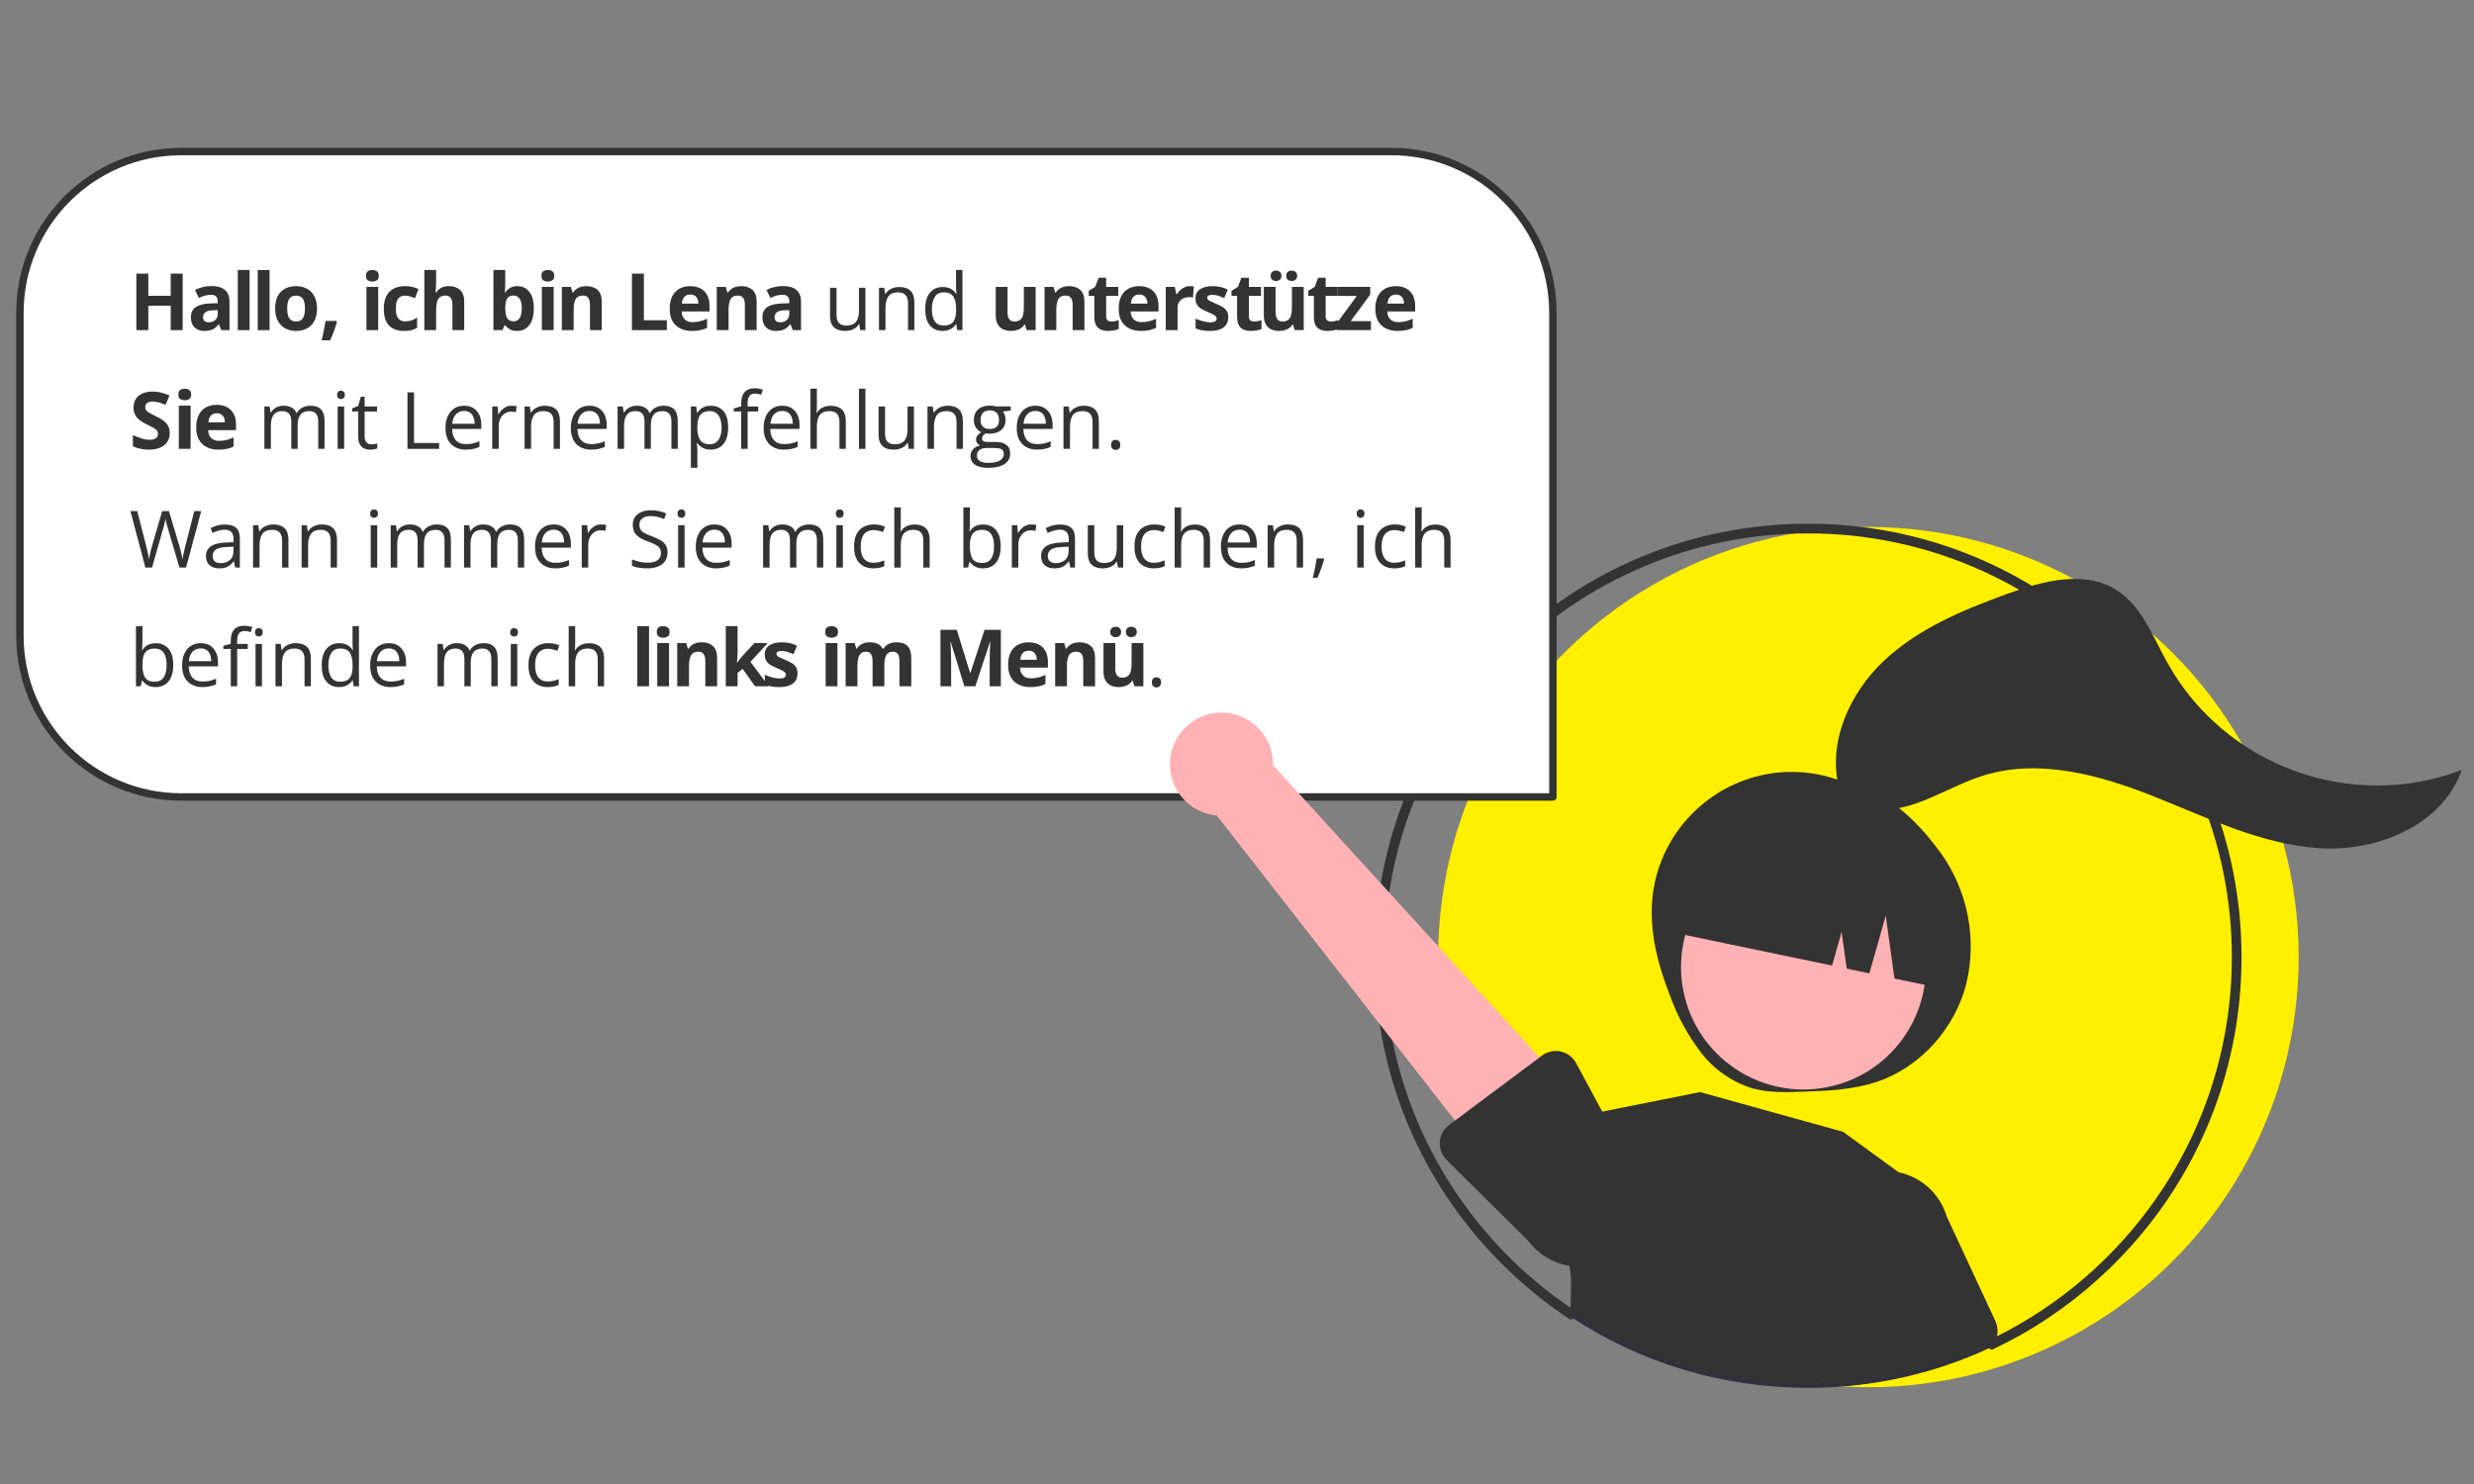 <?xml version="1.0" encoding="UTF-8" standalone="no"?>
<!DOCTYPE svg PUBLIC "-//W3C//DTD SVG 1.1//EN" "http://www.w3.org/Graphics/SVG/1.1/DTD/svg11.dtd">
<svg width="2000px" height="1200px" version="1.1" xmlns="http://www.w3.org/2000/svg" xmlns:xlink="http://www.w3.org/1999/xlink" xml:space="preserve" xmlns:serif="http://www.serif.com/" style="fill-rule:evenodd;clip-rule:evenodd;stroke-linejoin:round;stroke-miterlimit:2;">
    <rect width="100%" height="100%" fill="#808080" stroke="none"/>
    <circle id="hintergrund-gelb" cx="1510.45" cy="773.921" r="347.82" style="fill:rgb(255,240,0);"/>
    <path id="kreis" d="M1610.1,1088.67C1640.75,1074.18 1669.35,1055.12 1695.02,1031.83C1699.3,1027.96 1703.48,1023.98 1707.59,1019.87C1708.88,1018.57 1710.17,1017.26 1711.45,1015.95C1714.98,1012.31 1718.4,1008.61 1721.75,1004.86C1778.46,941.151 1809.47,859.923 1809.47,773.921C1809.47,681.018 1773.28,593.663 1707.59,527.975C1641.9,462.28 1554.54,426.094 1461.64,426.094C1368.74,426.094 1281.39,462.28 1215.69,527.975C1150,593.663 1113.82,681.018 1113.82,773.921C1113.82,858.715 1143.96,938.886 1199.19,1002.19C1204.46,1008.24 1209.96,1014.14 1215.69,1019.87C1217.04,1021.21 1218.4,1022.56 1219.77,1023.87C1223.43,1027.41 1227.16,1030.88 1230.95,1034.24C1233.25,1036.29 1235.58,1038.31 1237.94,1040.28C1239.78,1041.84 1241.62,1043.37 1243.49,1044.87C1243.53,1044.91 1243.56,1044.93 1243.6,1044.96C1252.15,1051.87 1260.98,1058.33 1270.07,1064.36C1269.99,1063.17 1269.91,1061.99 1269.85,1060.81C1266.78,1058.76 1263.75,1056.65 1260.76,1054.49C1253.26,1049.12 1245.99,1043.46 1238.97,1037.5C1236.51,1035.41 1234.08,1033.31 1231.69,1031.15C1227.79,1027.69 1223.97,1024.11 1220.24,1020.45C1213.18,1013.54 1206.43,1006.33 1199.99,998.845C1147.94,938.38 1116.43,859.764 1116.43,773.921C1116.43,583.571 1271.29,428.712 1461.64,428.712C1651.99,428.712 1806.85,583.571 1806.85,773.921C1806.85,861.088 1774.38,940.796 1720.9,1001.6C1717.63,1005.31 1714.28,1008.97 1710.86,1012.55C1705.52,1018.1 1700.02,1023.49 1694.33,1028.68C1692.17,1030.67 1689.99,1032.61 1687.78,1034.52C1665.46,1053.94 1640.61,1070.52 1613.82,1083.73C1613.6,1083.84 1613.37,1083.96 1613.14,1084.07C1612.35,1085.76 1611.33,1087.31 1610.1,1088.67Z" style="fill:rgb(51,51,51);stroke:rgb(51,51,51);stroke-width:5.21px;"/>
    <path id="sprechblase" d="M16.094,513.976C16.094,585.988 74.559,644.454 146.572,644.454L1255.37,644.454L1255.37,253.02C1255.37,181.007 1196.91,122.542 1124.89,122.542L146.572,122.542C74.559,122.542 16.094,181.007 16.094,253.02L16.094,513.976Z" style="fill:white;stroke:rgb(51,51,51);stroke-width:6px;stroke-linecap:round;stroke-miterlimit:1.5;"/>
    <g transform="matrix(5.12,0,0,5.12,-3745.39,75.214)">
        <g transform="matrix(12.5,0,0,12.5,751.927,37.45)">
            <path d="M0.675,-0L0.524,-0L0.524,-0.308L0.241,-0.308L0.241,-0L0.09,-0L0.09,-0.714L0.241,-0.714L0.241,-0.434L0.524,-0.434L0.524,-0.714L0.675,-0.714L0.675,-0Z" style="fill:rgb(51,51,51);fill-rule:nonzero;"/>
        </g>
        <g transform="matrix(12.5,0,0,12.5,761.143,37.45)">
            <path d="M0.302,-0.557C0.375,-0.557 0.431,-0.541 0.47,-0.509C0.509,-0.477 0.529,-0.429 0.529,-0.364L0.529,-0L0.425,-0L0.396,-0.074L0.392,-0.074C0.376,-0.055 0.361,-0.039 0.344,-0.026C0.328,-0.014 0.309,-0.005 0.288,0.001C0.267,0.007 0.241,0.01 0.211,0.01C0.179,0.01 0.15,0.004 0.124,-0.009C0.099,-0.021 0.079,-0.04 0.064,-0.066C0.049,-0.091 0.042,-0.124 0.042,-0.163C0.042,-0.221 0.062,-0.264 0.103,-0.291C0.144,-0.319 0.205,-0.334 0.286,-0.337L0.381,-0.34L0.381,-0.364C0.381,-0.392 0.373,-0.413 0.358,-0.427C0.343,-0.44 0.323,-0.447 0.296,-0.447C0.27,-0.447 0.244,-0.443 0.218,-0.436C0.193,-0.428 0.167,-0.419 0.142,-0.407L0.093,-0.508C0.122,-0.523 0.154,-0.535 0.19,-0.544C0.226,-0.553 0.263,-0.557 0.302,-0.557ZM0.381,-0.253L0.323,-0.251C0.275,-0.25 0.242,-0.241 0.223,-0.225C0.204,-0.209 0.195,-0.188 0.195,-0.162C0.195,-0.139 0.201,-0.123 0.215,-0.114C0.228,-0.104 0.246,-0.099 0.267,-0.099C0.299,-0.099 0.326,-0.109 0.348,-0.127C0.37,-0.146 0.381,-0.173 0.381,-0.208L0.381,-0.253Z" style="fill:rgb(51,51,51);fill-rule:nonzero;"/>
        </g>
        <g transform="matrix(12.5,0,0,12.5,768.089,37.45)">
            <rect x="0.078" y="-0.76" width="0.149" height="0.76" style="fill:rgb(51,51,51);fill-rule:nonzero;"/>
        </g>
        <g transform="matrix(12.5,0,0,12.5,771.245,37.45)">
            <rect x="0.078" y="-0.76" width="0.149" height="0.76" style="fill:rgb(51,51,51);fill-rule:nonzero;"/>
        </g>
        <g transform="matrix(12.5,0,0,12.5,774.4,37.45)">
            <path d="M0.574,-0.274C0.574,-0.228 0.568,-0.188 0.556,-0.153C0.544,-0.118 0.526,-0.088 0.503,-0.064C0.479,-0.039 0.451,-0.021 0.419,-0.009C0.386,0.004 0.349,0.01 0.308,0.01C0.27,0.01 0.234,0.004 0.202,-0.009C0.17,-0.021 0.142,-0.039 0.119,-0.064C0.095,-0.088 0.077,-0.118 0.064,-0.153C0.051,-0.188 0.045,-0.228 0.045,-0.274C0.045,-0.334 0.056,-0.386 0.077,-0.428C0.099,-0.47 0.129,-0.502 0.169,-0.523C0.209,-0.545 0.256,-0.556 0.311,-0.556C0.362,-0.556 0.407,-0.545 0.447,-0.523C0.487,-0.502 0.518,-0.47 0.54,-0.428C0.563,-0.386 0.574,-0.334 0.574,-0.274ZM0.197,-0.274C0.197,-0.238 0.201,-0.208 0.208,-0.184C0.216,-0.159 0.229,-0.141 0.245,-0.128C0.262,-0.116 0.283,-0.11 0.31,-0.11C0.336,-0.11 0.358,-0.116 0.374,-0.128C0.391,-0.141 0.403,-0.159 0.41,-0.184C0.418,-0.208 0.422,-0.238 0.422,-0.274C0.422,-0.31 0.418,-0.34 0.41,-0.364C0.403,-0.388 0.391,-0.406 0.374,-0.418C0.357,-0.43 0.336,-0.436 0.309,-0.436C0.27,-0.436 0.241,-0.423 0.223,-0.396C0.206,-0.368 0.197,-0.328 0.197,-0.274Z" style="fill:rgb(51,51,51);fill-rule:nonzero;"/>
        </g>
        <g transform="matrix(12.5,0,0,12.5,781.92,37.45)">
            <path d="M0.217,-0.116L0.224,-0.105C0.218,-0.082 0.211,-0.056 0.201,-0.029C0.192,-0.002 0.182,0.025 0.171,0.052C0.16,0.079 0.149,0.104 0.138,0.129L0.031,0.129C0.037,0.103 0.044,0.075 0.05,0.046C0.056,0.017 0.062,-0.012 0.067,-0.04C0.073,-0.068 0.077,-0.093 0.08,-0.116L0.217,-0.116Z" style="fill:rgb(51,51,51);fill-rule:nonzero;"/>
        </g>
        <g transform="matrix(12.5,0,0,12.5,788.402,37.45)">
            <path d="M0.227,-0.546L0.227,-0L0.078,-0L0.078,-0.546L0.227,-0.546ZM0.153,-0.76C0.175,-0.76 0.194,-0.755 0.21,-0.744C0.226,-0.734 0.234,-0.715 0.234,-0.687C0.234,-0.659 0.226,-0.64 0.21,-0.63C0.194,-0.619 0.175,-0.614 0.153,-0.614C0.13,-0.614 0.111,-0.619 0.095,-0.63C0.08,-0.64 0.072,-0.659 0.072,-0.687C0.072,-0.715 0.08,-0.734 0.095,-0.744C0.111,-0.755 0.13,-0.76 0.153,-0.76Z" style="fill:rgb(51,51,51);fill-rule:nonzero;"/>
        </g>
        <g transform="matrix(12.5,0,0,12.5,791.557,37.45)">
            <path d="M0.3,0.01C0.246,0.01 0.2,-0 0.162,-0.02C0.124,-0.039 0.095,-0.07 0.075,-0.111C0.055,-0.153 0.045,-0.206 0.045,-0.27C0.045,-0.337 0.056,-0.391 0.079,-0.433C0.101,-0.476 0.133,-0.507 0.173,-0.526C0.213,-0.546 0.26,-0.556 0.313,-0.556C0.351,-0.556 0.383,-0.552 0.411,-0.545C0.438,-0.538 0.462,-0.529 0.483,-0.519L0.439,-0.404C0.416,-0.413 0.394,-0.421 0.374,-0.427C0.353,-0.433 0.333,-0.436 0.313,-0.436C0.287,-0.436 0.265,-0.43 0.248,-0.418C0.231,-0.406 0.218,-0.387 0.209,-0.363C0.201,-0.338 0.197,-0.308 0.197,-0.271C0.197,-0.235 0.201,-0.205 0.21,-0.181C0.22,-0.157 0.233,-0.14 0.25,-0.128C0.267,-0.117 0.288,-0.111 0.313,-0.111C0.344,-0.111 0.371,-0.115 0.396,-0.123C0.42,-0.132 0.443,-0.143 0.466,-0.158L0.466,-0.031C0.443,-0.016 0.419,-0.006 0.394,0C0.369,0.007 0.338,0.01 0.3,0.01Z" style="fill:rgb(51,51,51);fill-rule:nonzero;"/>
        </g>
        <g transform="matrix(12.5,0,0,12.5,797.545,37.45)">
            <path d="M0.227,-0.76L0.227,-0.605C0.227,-0.578 0.226,-0.552 0.224,-0.528C0.223,-0.503 0.221,-0.486 0.22,-0.476L0.228,-0.476C0.24,-0.495 0.254,-0.51 0.27,-0.522C0.286,-0.534 0.304,-0.542 0.323,-0.548C0.343,-0.553 0.364,-0.556 0.386,-0.556C0.426,-0.556 0.46,-0.549 0.489,-0.535C0.519,-0.522 0.541,-0.5 0.558,-0.47C0.574,-0.441 0.582,-0.403 0.582,-0.356L0.582,-0L0.433,-0L0.433,-0.319C0.433,-0.358 0.426,-0.387 0.412,-0.407C0.397,-0.427 0.375,-0.437 0.345,-0.437C0.315,-0.437 0.292,-0.43 0.274,-0.416C0.257,-0.402 0.245,-0.382 0.238,-0.355C0.231,-0.328 0.227,-0.296 0.227,-0.257L0.227,-0L0.078,-0L0.078,-0.76L0.227,-0.76Z" style="fill:rgb(51,51,51);fill-rule:nonzero;"/>
        </g>
        <g transform="matrix(12.5,0,0,12.5,808.458,37.45)">
            <path d="M0.227,-0.76L0.227,-0.583C0.227,-0.563 0.226,-0.542 0.225,-0.522C0.224,-0.502 0.223,-0.486 0.221,-0.475L0.227,-0.475C0.241,-0.498 0.261,-0.517 0.286,-0.532C0.31,-0.548 0.342,-0.556 0.382,-0.556C0.443,-0.556 0.493,-0.532 0.531,-0.484C0.569,-0.437 0.588,-0.366 0.588,-0.274C0.588,-0.212 0.579,-0.16 0.562,-0.117C0.544,-0.075 0.519,-0.044 0.488,-0.022C0.456,-0.001 0.42,0.01 0.378,0.01C0.338,0.01 0.306,0.003 0.283,-0.012C0.26,-0.026 0.241,-0.042 0.227,-0.06L0.217,-0.06L0.192,-0L0.078,-0L0.078,-0.76L0.227,-0.76ZM0.334,-0.437C0.308,-0.437 0.287,-0.432 0.272,-0.421C0.257,-0.41 0.246,-0.394 0.239,-0.373C0.232,-0.351 0.228,-0.324 0.227,-0.291L0.227,-0.275C0.227,-0.222 0.235,-0.181 0.25,-0.153C0.266,-0.125 0.295,-0.111 0.336,-0.111C0.367,-0.111 0.391,-0.125 0.409,-0.153C0.427,-0.182 0.436,-0.222 0.436,-0.276C0.436,-0.329 0.427,-0.369 0.409,-0.396C0.39,-0.424 0.366,-0.437 0.334,-0.437Z" style="fill:rgb(51,51,51);fill-rule:nonzero;"/>
        </g>
        <g transform="matrix(12.5,0,0,12.5,816.106,37.45)">
            <path d="M0.227,-0.546L0.227,-0L0.078,-0L0.078,-0.546L0.227,-0.546ZM0.153,-0.76C0.175,-0.76 0.194,-0.755 0.21,-0.744C0.226,-0.734 0.234,-0.715 0.234,-0.687C0.234,-0.659 0.226,-0.64 0.21,-0.63C0.194,-0.619 0.175,-0.614 0.153,-0.614C0.13,-0.614 0.111,-0.619 0.095,-0.63C0.08,-0.64 0.072,-0.659 0.072,-0.687C0.072,-0.715 0.08,-0.734 0.095,-0.744C0.111,-0.755 0.13,-0.76 0.153,-0.76Z" style="fill:rgb(51,51,51);fill-rule:nonzero;"/>
        </g>
        <g transform="matrix(12.5,0,0,12.5,819.261,37.45)">
            <path d="M0.388,-0.556C0.446,-0.556 0.493,-0.54 0.529,-0.509C0.564,-0.477 0.582,-0.426 0.582,-0.356L0.582,-0L0.433,-0L0.433,-0.319C0.433,-0.358 0.426,-0.387 0.412,-0.407C0.398,-0.427 0.375,-0.437 0.345,-0.437C0.3,-0.437 0.269,-0.422 0.252,-0.391C0.235,-0.36 0.227,-0.315 0.227,-0.257L0.227,-0L0.078,-0L0.078,-0.546L0.192,-0.546L0.212,-0.476L0.22,-0.476C0.232,-0.495 0.247,-0.51 0.264,-0.522C0.281,-0.534 0.301,-0.542 0.322,-0.548C0.343,-0.553 0.365,-0.556 0.388,-0.556Z" style="fill:rgb(51,51,51);fill-rule:nonzero;"/>
        </g>
        <g transform="matrix(12.5,0,0,12.5,830.174,37.45)">
            <path d="M0.09,-0L0.09,-0.714L0.241,-0.714L0.241,-0.125L0.531,-0.125L0.531,-0L0.09,-0Z" style="fill:rgb(51,51,51);fill-rule:nonzero;"/>
        </g>
        <g transform="matrix(12.5,0,0,12.5,836.699,37.45)">
            <path d="M0.303,-0.556C0.354,-0.556 0.397,-0.546 0.434,-0.527C0.47,-0.508 0.498,-0.48 0.518,-0.443C0.538,-0.406 0.548,-0.361 0.548,-0.308L0.548,-0.236L0.196,-0.236C0.197,-0.194 0.21,-0.161 0.234,-0.137C0.257,-0.113 0.29,-0.101 0.332,-0.101C0.367,-0.101 0.399,-0.105 0.428,-0.112C0.457,-0.119 0.486,-0.13 0.517,-0.144L0.517,-0.029C0.49,-0.015 0.462,-0.006 0.432,0C0.403,0.007 0.367,0.01 0.325,0.01C0.271,0.01 0.222,-0 0.18,-0.021C0.138,-0.041 0.105,-0.071 0.081,-0.113C0.057,-0.154 0.045,-0.206 0.045,-0.269C0.045,-0.333 0.056,-0.386 0.077,-0.428C0.099,-0.471 0.129,-0.503 0.168,-0.524C0.207,-0.545 0.252,-0.556 0.303,-0.556ZM0.304,-0.45C0.275,-0.45 0.251,-0.441 0.232,-0.422C0.213,-0.404 0.202,-0.375 0.199,-0.335L0.408,-0.335C0.408,-0.357 0.404,-0.377 0.396,-0.394C0.389,-0.411 0.377,-0.425 0.362,-0.435C0.347,-0.445 0.328,-0.45 0.304,-0.45Z" style="fill:rgb(51,51,51);fill-rule:nonzero;"/>
        </g>
        <g transform="matrix(12.5,0,0,12.5,843.718,37.45)">
            <path d="M0.388,-0.556C0.446,-0.556 0.493,-0.54 0.529,-0.509C0.564,-0.477 0.582,-0.426 0.582,-0.356L0.582,-0L0.433,-0L0.433,-0.319C0.433,-0.358 0.426,-0.387 0.412,-0.407C0.398,-0.427 0.375,-0.437 0.345,-0.437C0.3,-0.437 0.269,-0.422 0.252,-0.391C0.235,-0.36 0.227,-0.315 0.227,-0.257L0.227,-0L0.078,-0L0.078,-0.546L0.192,-0.546L0.212,-0.476L0.22,-0.476C0.232,-0.495 0.247,-0.51 0.264,-0.522C0.281,-0.534 0.301,-0.542 0.322,-0.548C0.343,-0.553 0.365,-0.556 0.388,-0.556Z" style="fill:rgb(51,51,51);fill-rule:nonzero;"/>
        </g>
        <g transform="matrix(12.5,0,0,12.5,851.384,37.45)">
            <path d="M0.302,-0.557C0.375,-0.557 0.431,-0.541 0.47,-0.509C0.509,-0.477 0.529,-0.429 0.529,-0.364L0.529,-0L0.425,-0L0.396,-0.074L0.392,-0.074C0.376,-0.055 0.361,-0.039 0.344,-0.026C0.328,-0.014 0.309,-0.005 0.288,0.001C0.267,0.007 0.241,0.01 0.211,0.01C0.179,0.01 0.15,0.004 0.124,-0.009C0.099,-0.021 0.079,-0.04 0.064,-0.066C0.049,-0.091 0.042,-0.124 0.042,-0.163C0.042,-0.221 0.062,-0.264 0.103,-0.291C0.144,-0.319 0.205,-0.334 0.286,-0.337L0.381,-0.34L0.381,-0.364C0.381,-0.392 0.373,-0.413 0.358,-0.427C0.343,-0.44 0.323,-0.447 0.296,-0.447C0.27,-0.447 0.244,-0.443 0.218,-0.436C0.193,-0.428 0.167,-0.419 0.142,-0.407L0.093,-0.508C0.122,-0.523 0.154,-0.535 0.19,-0.544C0.226,-0.553 0.263,-0.557 0.302,-0.557ZM0.381,-0.253L0.323,-0.251C0.275,-0.25 0.242,-0.241 0.223,-0.225C0.204,-0.209 0.195,-0.188 0.195,-0.162C0.195,-0.139 0.201,-0.123 0.215,-0.114C0.228,-0.104 0.246,-0.099 0.267,-0.099C0.299,-0.099 0.326,-0.109 0.348,-0.127C0.37,-0.146 0.381,-0.173 0.381,-0.208L0.381,-0.253Z" style="fill:rgb(51,51,51);fill-rule:nonzero;"/>
        </g>
        <g transform="matrix(12.5,0,0,12.5,861.577,37.45)">
            <path d="M0.527,-0.535L0.527,-0L0.461,-0L0.449,-0.075L0.445,-0.075C0.434,-0.057 0.419,-0.041 0.402,-0.028C0.384,-0.016 0.365,-0.006 0.343,0C0.321,0.007 0.297,0.01 0.272,0.01C0.23,0.01 0.195,0.003 0.166,-0.011C0.137,-0.024 0.116,-0.046 0.101,-0.074C0.087,-0.103 0.08,-0.14 0.08,-0.185L0.08,-0.535L0.162,-0.535L0.162,-0.19C0.162,-0.146 0.172,-0.113 0.192,-0.091C0.212,-0.069 0.243,-0.058 0.284,-0.058C0.324,-0.058 0.356,-0.065 0.379,-0.08C0.403,-0.095 0.42,-0.117 0.43,-0.146C0.441,-0.175 0.446,-0.211 0.446,-0.253L0.446,-0.535L0.527,-0.535Z" style="fill:rgb(51,51,51);fill-rule:nonzero;"/>
        </g>
        <g transform="matrix(12.5,0,0,12.5,869.243,37.45)">
            <path d="M0.339,-0.545C0.402,-0.545 0.45,-0.529 0.483,-0.498C0.515,-0.467 0.532,-0.417 0.532,-0.349L0.532,-0L0.452,-0L0.452,-0.343C0.452,-0.388 0.441,-0.421 0.421,-0.443C0.401,-0.465 0.37,-0.477 0.328,-0.477C0.268,-0.477 0.227,-0.46 0.203,-0.426C0.179,-0.393 0.167,-0.344 0.167,-0.28L0.167,-0L0.085,-0L0.085,-0.535L0.151,-0.535L0.163,-0.458L0.167,-0.458C0.179,-0.477 0.193,-0.493 0.211,-0.506C0.229,-0.518 0.248,-0.528 0.27,-0.535C0.292,-0.542 0.315,-0.545 0.339,-0.545Z" style="fill:rgb(51,51,51);fill-rule:nonzero;"/>
        </g>
        <g transform="matrix(12.5,0,0,12.5,876.909,37.45)">
            <path d="M0.276,0.01C0.208,0.01 0.155,-0.013 0.115,-0.06C0.075,-0.106 0.056,-0.174 0.056,-0.266C0.056,-0.358 0.076,-0.427 0.116,-0.474C0.157,-0.521 0.21,-0.545 0.277,-0.545C0.306,-0.545 0.33,-0.541 0.352,-0.534C0.373,-0.526 0.391,-0.516 0.406,-0.504C0.422,-0.491 0.434,-0.477 0.445,-0.461L0.451,-0.461C0.449,-0.471 0.448,-0.485 0.447,-0.502C0.445,-0.52 0.445,-0.534 0.445,-0.545L0.445,-0.76L0.526,-0.76L0.526,-0L0.46,-0L0.448,-0.076L0.445,-0.076C0.435,-0.06 0.422,-0.046 0.406,-0.033C0.391,-0.02 0.373,-0.009 0.351,-0.002C0.33,0.006 0.305,0.01 0.276,0.01ZM0.289,-0.058C0.346,-0.058 0.386,-0.074 0.41,-0.106C0.434,-0.139 0.446,-0.187 0.446,-0.251L0.446,-0.266C0.446,-0.334 0.434,-0.386 0.412,-0.423C0.389,-0.459 0.348,-0.478 0.289,-0.478C0.239,-0.478 0.201,-0.458 0.177,-0.42C0.152,-0.382 0.14,-0.33 0.14,-0.264C0.14,-0.198 0.152,-0.147 0.177,-0.111C0.201,-0.076 0.238,-0.058 0.289,-0.058Z" style="fill:rgb(51,51,51);fill-rule:nonzero;"/>
        </g>
        <g transform="matrix(12.5,0,0,12.5,887.804,37.45)">
            <path d="M0.579,-0.546L0.579,-0L0.465,-0L0.445,-0.07L0.437,-0.07C0.425,-0.051 0.411,-0.036 0.393,-0.024C0.375,-0.013 0.356,-0.004 0.335,0.001C0.314,0.007 0.292,0.01 0.269,0.01C0.23,0.01 0.196,0.003 0.167,-0.011C0.138,-0.025 0.115,-0.046 0.099,-0.076C0.083,-0.105 0.075,-0.143 0.075,-0.19L0.075,-0.546L0.224,-0.546L0.224,-0.227C0.224,-0.188 0.231,-0.159 0.245,-0.139C0.259,-0.119 0.281,-0.109 0.312,-0.109C0.342,-0.109 0.366,-0.116 0.383,-0.13C0.401,-0.143 0.413,-0.164 0.42,-0.191C0.427,-0.218 0.43,-0.25 0.43,-0.289L0.43,-0.546L0.579,-0.546Z" style="fill:rgb(51,51,51);fill-rule:nonzero;"/>
        </g>
        <g transform="matrix(12.5,0,0,12.5,895.47,37.45)">
            <path d="M0.388,-0.556C0.446,-0.556 0.493,-0.54 0.529,-0.509C0.564,-0.477 0.582,-0.426 0.582,-0.356L0.582,-0L0.433,-0L0.433,-0.319C0.433,-0.358 0.426,-0.387 0.412,-0.407C0.398,-0.427 0.375,-0.437 0.345,-0.437C0.3,-0.437 0.269,-0.422 0.252,-0.391C0.235,-0.36 0.227,-0.315 0.227,-0.257L0.227,-0L0.078,-0L0.078,-0.546L0.192,-0.546L0.212,-0.476L0.22,-0.476C0.232,-0.495 0.247,-0.51 0.264,-0.522C0.281,-0.534 0.301,-0.542 0.322,-0.548C0.343,-0.553 0.365,-0.556 0.388,-0.556Z" style="fill:rgb(51,51,51);fill-rule:nonzero;"/>
        </g>
        <g transform="matrix(12.5,0,0,12.5,903.136,37.45)">
            <path d="M0.308,-0.109C0.324,-0.109 0.34,-0.111 0.356,-0.114C0.371,-0.117 0.387,-0.121 0.402,-0.126L0.402,-0.015C0.386,-0.008 0.366,-0.002 0.343,0.003C0.319,0.007 0.293,0.01 0.265,0.01C0.233,0.01 0.203,0.004 0.177,-0.006C0.152,-0.017 0.131,-0.035 0.116,-0.061C0.102,-0.087 0.094,-0.124 0.094,-0.171L0.094,-0.434L0.023,-0.434L0.023,-0.497L0.105,-0.547L0.148,-0.662L0.243,-0.662L0.243,-0.546L0.396,-0.546L0.396,-0.434L0.243,-0.434L0.243,-0.171C0.243,-0.15 0.249,-0.135 0.261,-0.124C0.273,-0.114 0.289,-0.109 0.308,-0.109Z" style="fill:rgb(51,51,51);fill-rule:nonzero;"/>
        </g>
        <g transform="matrix(12.5,0,0,12.5,907.591,37.45)">
            <path d="M0.303,-0.556C0.354,-0.556 0.397,-0.546 0.434,-0.527C0.47,-0.508 0.498,-0.48 0.518,-0.443C0.538,-0.406 0.548,-0.361 0.548,-0.308L0.548,-0.236L0.196,-0.236C0.197,-0.194 0.21,-0.161 0.234,-0.137C0.257,-0.113 0.29,-0.101 0.332,-0.101C0.367,-0.101 0.399,-0.105 0.428,-0.112C0.457,-0.119 0.486,-0.13 0.517,-0.144L0.517,-0.029C0.49,-0.015 0.462,-0.006 0.432,0C0.403,0.007 0.367,0.01 0.325,0.01C0.271,0.01 0.222,-0 0.18,-0.021C0.138,-0.041 0.105,-0.071 0.081,-0.113C0.057,-0.154 0.045,-0.206 0.045,-0.269C0.045,-0.333 0.056,-0.386 0.077,-0.428C0.099,-0.471 0.129,-0.503 0.168,-0.524C0.207,-0.545 0.252,-0.556 0.303,-0.556ZM0.304,-0.45C0.275,-0.45 0.251,-0.441 0.232,-0.422C0.213,-0.404 0.202,-0.375 0.199,-0.335L0.408,-0.335C0.408,-0.357 0.404,-0.377 0.396,-0.394C0.389,-0.411 0.377,-0.425 0.362,-0.435C0.347,-0.445 0.328,-0.45 0.304,-0.45Z" style="fill:rgb(51,51,51);fill-rule:nonzero;"/>
        </g>
        <g transform="matrix(12.5,0,0,12.5,914.61,37.45)">
            <path d="M0.383,-0.556C0.39,-0.556 0.399,-0.556 0.409,-0.555C0.419,-0.554 0.427,-0.553 0.433,-0.552L0.422,-0.412C0.417,-0.414 0.41,-0.415 0.401,-0.416C0.392,-0.417 0.384,-0.417 0.378,-0.417C0.359,-0.417 0.34,-0.415 0.322,-0.41C0.304,-0.405 0.288,-0.397 0.273,-0.386C0.259,-0.375 0.248,-0.361 0.24,-0.343C0.231,-0.325 0.227,-0.304 0.227,-0.278L0.227,-0L0.078,-0L0.078,-0.546L0.191,-0.546L0.213,-0.454L0.22,-0.454C0.231,-0.473 0.244,-0.49 0.26,-0.505C0.277,-0.521 0.295,-0.533 0.316,-0.542C0.336,-0.552 0.359,-0.556 0.383,-0.556Z" style="fill:rgb(51,51,51);fill-rule:nonzero;"/>
        </g>
        <g transform="matrix(12.5,0,0,12.5,919.719,37.45)">
            <path d="M0.459,-0.162C0.459,-0.125 0.45,-0.094 0.433,-0.068C0.415,-0.043 0.389,-0.023 0.355,-0.01C0.32,0.003 0.278,0.01 0.226,0.01C0.188,0.01 0.155,0.007 0.128,0.002C0.101,-0.002 0.074,-0.011 0.046,-0.022L0.046,-0.145C0.076,-0.132 0.107,-0.121 0.141,-0.112C0.175,-0.103 0.205,-0.099 0.231,-0.099C0.26,-0.099 0.281,-0.103 0.293,-0.112C0.306,-0.121 0.312,-0.132 0.312,-0.146C0.312,-0.155 0.309,-0.163 0.304,-0.171C0.299,-0.178 0.289,-0.186 0.272,-0.196C0.255,-0.205 0.229,-0.217 0.194,-0.232C0.16,-0.246 0.132,-0.261 0.11,-0.275C0.088,-0.29 0.071,-0.307 0.061,-0.327C0.05,-0.347 0.045,-0.373 0.045,-0.404C0.045,-0.454 0.065,-0.492 0.104,-0.518C0.143,-0.543 0.195,-0.556 0.261,-0.556C0.295,-0.556 0.327,-0.553 0.358,-0.546C0.389,-0.539 0.421,-0.528 0.453,-0.513L0.408,-0.406C0.381,-0.417 0.356,-0.427 0.332,-0.435C0.308,-0.442 0.284,-0.446 0.259,-0.446C0.237,-0.446 0.221,-0.443 0.209,-0.437C0.198,-0.431 0.193,-0.422 0.193,-0.41C0.193,-0.401 0.196,-0.394 0.201,-0.387C0.207,-0.38 0.218,-0.372 0.235,-0.364C0.251,-0.356 0.275,-0.345 0.307,-0.332C0.338,-0.319 0.365,-0.306 0.388,-0.292C0.41,-0.278 0.428,-0.261 0.44,-0.241C0.453,-0.221 0.459,-0.194 0.459,-0.162Z" style="fill:rgb(51,51,51);fill-rule:nonzero;"/>
        </g>
        <g transform="matrix(12.5,0,0,12.5,925.676,37.45)">
            <path d="M0.308,-0.109C0.324,-0.109 0.34,-0.111 0.356,-0.114C0.371,-0.117 0.387,-0.121 0.402,-0.126L0.402,-0.015C0.386,-0.008 0.366,-0.002 0.343,0.003C0.319,0.007 0.293,0.01 0.265,0.01C0.233,0.01 0.203,0.004 0.177,-0.006C0.152,-0.017 0.131,-0.035 0.116,-0.061C0.102,-0.087 0.094,-0.124 0.094,-0.171L0.094,-0.434L0.023,-0.434L0.023,-0.497L0.105,-0.547L0.148,-0.662L0.243,-0.662L0.243,-0.546L0.396,-0.546L0.396,-0.434L0.243,-0.434L0.243,-0.171C0.243,-0.15 0.249,-0.135 0.261,-0.124C0.273,-0.114 0.289,-0.109 0.308,-0.109Z" style="fill:rgb(51,51,51);fill-rule:nonzero;"/>
        </g>
        <g transform="matrix(12.5,0,0,12.5,930.131,37.45)">
            <path d="M0.579,-0.546L0.579,-0L0.465,-0L0.445,-0.07L0.437,-0.07C0.425,-0.051 0.411,-0.036 0.393,-0.024C0.375,-0.013 0.356,-0.004 0.335,0.001C0.314,0.007 0.292,0.01 0.269,0.01C0.23,0.01 0.196,0.003 0.167,-0.011C0.138,-0.025 0.115,-0.046 0.099,-0.076C0.083,-0.105 0.075,-0.143 0.075,-0.19L0.075,-0.546L0.224,-0.546L0.224,-0.227C0.224,-0.188 0.231,-0.159 0.245,-0.139C0.259,-0.119 0.281,-0.109 0.312,-0.109C0.342,-0.109 0.366,-0.116 0.383,-0.13C0.401,-0.143 0.413,-0.164 0.42,-0.191C0.427,-0.218 0.43,-0.25 0.43,-0.289L0.43,-0.546L0.579,-0.546ZM0.161,-0.686C0.161,-0.709 0.168,-0.726 0.181,-0.736C0.194,-0.747 0.21,-0.752 0.229,-0.752C0.248,-0.752 0.264,-0.747 0.277,-0.736C0.291,-0.726 0.298,-0.709 0.298,-0.686C0.298,-0.664 0.291,-0.648 0.277,-0.637C0.264,-0.626 0.248,-0.621 0.229,-0.621C0.21,-0.621 0.194,-0.626 0.181,-0.637C0.168,-0.648 0.161,-0.664 0.161,-0.686ZM0.358,-0.686C0.358,-0.709 0.365,-0.726 0.378,-0.736C0.391,-0.747 0.407,-0.752 0.427,-0.752C0.445,-0.752 0.462,-0.747 0.475,-0.736C0.489,-0.726 0.496,-0.709 0.496,-0.686C0.496,-0.664 0.489,-0.648 0.475,-0.637C0.462,-0.626 0.445,-0.621 0.427,-0.621C0.407,-0.621 0.391,-0.626 0.378,-0.637C0.365,-0.648 0.358,-0.664 0.358,-0.686Z" style="fill:rgb(51,51,51);fill-rule:nonzero;"/>
        </g>
        <g transform="matrix(12.5,0,0,12.5,937.797,37.45)">
            <path d="M0.308,-0.109C0.324,-0.109 0.34,-0.111 0.356,-0.114C0.371,-0.117 0.387,-0.121 0.402,-0.126L0.402,-0.015C0.386,-0.008 0.366,-0.002 0.343,0.003C0.319,0.007 0.293,0.01 0.265,0.01C0.233,0.01 0.203,0.004 0.177,-0.006C0.152,-0.017 0.131,-0.035 0.116,-0.061C0.102,-0.087 0.094,-0.124 0.094,-0.171L0.094,-0.434L0.023,-0.434L0.023,-0.497L0.105,-0.547L0.148,-0.662L0.243,-0.662L0.243,-0.546L0.396,-0.546L0.396,-0.434L0.243,-0.434L0.243,-0.171C0.243,-0.15 0.249,-0.135 0.261,-0.124C0.273,-0.114 0.289,-0.109 0.308,-0.109Z" style="fill:rgb(51,51,51);fill-rule:nonzero;"/>
        </g>
        <g transform="matrix(12.5,0,0,12.5,942.253,37.45)">
            <path d="M0.458,-0L0.027,-0L0.027,-0.088L0.28,-0.432L0.042,-0.432L0.042,-0.546L0.449,-0.546L0.449,-0.449L0.203,-0.114L0.458,-0.114L0.458,-0Z" style="fill:rgb(51,51,51);fill-rule:nonzero;"/>
        </g>
        <g transform="matrix(12.5,0,0,12.5,948.112,37.45)">
            <path d="M0.303,-0.556C0.354,-0.556 0.397,-0.546 0.434,-0.527C0.47,-0.508 0.498,-0.48 0.518,-0.443C0.538,-0.406 0.548,-0.361 0.548,-0.308L0.548,-0.236L0.196,-0.236C0.197,-0.194 0.21,-0.161 0.234,-0.137C0.257,-0.113 0.29,-0.101 0.332,-0.101C0.367,-0.101 0.399,-0.105 0.428,-0.112C0.457,-0.119 0.486,-0.13 0.517,-0.144L0.517,-0.029C0.49,-0.015 0.462,-0.006 0.432,0C0.403,0.007 0.367,0.01 0.325,0.01C0.271,0.01 0.222,-0 0.18,-0.021C0.138,-0.041 0.105,-0.071 0.081,-0.113C0.057,-0.154 0.045,-0.206 0.045,-0.269C0.045,-0.333 0.056,-0.386 0.077,-0.428C0.099,-0.471 0.129,-0.503 0.168,-0.524C0.207,-0.545 0.252,-0.556 0.303,-0.556ZM0.304,-0.45C0.275,-0.45 0.251,-0.441 0.232,-0.422C0.213,-0.404 0.202,-0.375 0.199,-0.335L0.408,-0.335C0.408,-0.357 0.404,-0.377 0.396,-0.394C0.389,-0.411 0.377,-0.425 0.362,-0.435C0.347,-0.445 0.328,-0.45 0.304,-0.45Z" style="fill:rgb(51,51,51);fill-rule:nonzero;"/>
        </g>
        <g transform="matrix(12.5,0,0,12.5,751.927,56.2)">
            <path d="M0.511,-0.198C0.511,-0.156 0.501,-0.119 0.48,-0.088C0.46,-0.057 0.43,-0.033 0.391,-0.016C0.352,0.001 0.304,0.01 0.248,0.01C0.223,0.01 0.199,0.008 0.176,0.005C0.152,0.002 0.129,-0.003 0.108,-0.01C0.086,-0.016 0.065,-0.024 0.046,-0.033L0.046,-0.174C0.08,-0.159 0.115,-0.145 0.151,-0.133C0.188,-0.121 0.224,-0.115 0.26,-0.115C0.285,-0.115 0.304,-0.118 0.32,-0.125C0.335,-0.132 0.346,-0.14 0.353,-0.152C0.359,-0.163 0.363,-0.176 0.363,-0.191C0.363,-0.209 0.357,-0.224 0.345,-0.237C0.333,-0.25 0.316,-0.261 0.295,-0.272C0.274,-0.284 0.25,-0.295 0.224,-0.308C0.208,-0.316 0.189,-0.325 0.17,-0.337C0.15,-0.348 0.132,-0.362 0.114,-0.378C0.097,-0.394 0.082,-0.414 0.071,-0.437C0.06,-0.461 0.054,-0.488 0.054,-0.521C0.054,-0.564 0.064,-0.6 0.083,-0.63C0.103,-0.661 0.131,-0.684 0.167,-0.7C0.204,-0.716 0.246,-0.724 0.296,-0.724C0.333,-0.724 0.368,-0.72 0.402,-0.711C0.436,-0.703 0.471,-0.69 0.508,-0.674L0.459,-0.556C0.426,-0.569 0.397,-0.58 0.371,-0.587C0.345,-0.594 0.318,-0.598 0.291,-0.598C0.272,-0.598 0.256,-0.595 0.243,-0.589C0.229,-0.583 0.219,-0.575 0.212,-0.564C0.206,-0.553 0.202,-0.54 0.202,-0.526C0.202,-0.509 0.207,-0.495 0.217,-0.483C0.227,-0.472 0.242,-0.46 0.262,-0.45C0.282,-0.439 0.307,-0.426 0.337,-0.412C0.373,-0.395 0.405,-0.377 0.43,-0.358C0.456,-0.339 0.476,-0.317 0.49,-0.292C0.504,-0.267 0.511,-0.236 0.511,-0.198Z" style="fill:rgb(51,51,51);fill-rule:nonzero;"/>
        </g>
        <g transform="matrix(12.5,0,0,12.5,758.781,56.2)">
            <path d="M0.227,-0.546L0.227,-0L0.078,-0L0.078,-0.546L0.227,-0.546ZM0.153,-0.76C0.175,-0.76 0.194,-0.755 0.21,-0.744C0.226,-0.734 0.234,-0.715 0.234,-0.687C0.234,-0.659 0.226,-0.64 0.21,-0.63C0.194,-0.619 0.175,-0.614 0.153,-0.614C0.13,-0.614 0.111,-0.619 0.095,-0.63C0.08,-0.64 0.072,-0.659 0.072,-0.687C0.072,-0.715 0.08,-0.734 0.095,-0.744C0.111,-0.755 0.13,-0.76 0.153,-0.76Z" style="fill:rgb(51,51,51);fill-rule:nonzero;"/>
        </g>
        <g transform="matrix(12.5,0,0,12.5,761.937,56.2)">
            <path d="M0.303,-0.556C0.354,-0.556 0.397,-0.546 0.434,-0.527C0.47,-0.508 0.498,-0.48 0.518,-0.443C0.538,-0.406 0.548,-0.361 0.548,-0.308L0.548,-0.236L0.196,-0.236C0.197,-0.194 0.21,-0.161 0.234,-0.137C0.257,-0.113 0.29,-0.101 0.332,-0.101C0.367,-0.101 0.399,-0.105 0.428,-0.112C0.457,-0.119 0.486,-0.13 0.517,-0.144L0.517,-0.029C0.49,-0.015 0.462,-0.006 0.432,0C0.403,0.007 0.367,0.01 0.325,0.01C0.271,0.01 0.222,-0 0.18,-0.021C0.138,-0.041 0.105,-0.071 0.081,-0.113C0.057,-0.154 0.045,-0.206 0.045,-0.269C0.045,-0.333 0.056,-0.386 0.077,-0.428C0.099,-0.471 0.129,-0.503 0.168,-0.524C0.207,-0.545 0.252,-0.556 0.303,-0.556ZM0.304,-0.45C0.275,-0.45 0.251,-0.441 0.232,-0.422C0.213,-0.404 0.202,-0.375 0.199,-0.335L0.408,-0.335C0.408,-0.357 0.404,-0.377 0.396,-0.394C0.389,-0.411 0.377,-0.425 0.362,-0.435C0.347,-0.445 0.328,-0.45 0.304,-0.45Z" style="fill:rgb(51,51,51);fill-rule:nonzero;"/>
        </g>
        <g transform="matrix(12.5,0,0,12.5,772.203,56.2)">
            <path d="M0.667,-0.545C0.725,-0.545 0.77,-0.53 0.8,-0.499C0.83,-0.468 0.845,-0.419 0.845,-0.351L0.845,-0L0.765,-0L0.765,-0.347C0.765,-0.39 0.755,-0.422 0.737,-0.444C0.718,-0.466 0.69,-0.477 0.653,-0.477C0.602,-0.477 0.564,-0.462 0.541,-0.432C0.517,-0.402 0.505,-0.358 0.505,-0.299L0.505,-0L0.425,-0L0.425,-0.347C0.425,-0.376 0.421,-0.4 0.412,-0.419C0.404,-0.438 0.392,-0.453 0.375,-0.462C0.359,-0.472 0.338,-0.477 0.313,-0.477C0.278,-0.477 0.249,-0.469 0.228,-0.455C0.206,-0.44 0.191,-0.418 0.181,-0.389C0.171,-0.361 0.167,-0.325 0.167,-0.283L0.167,-0L0.085,-0L0.085,-0.535L0.151,-0.535L0.163,-0.459L0.167,-0.459C0.178,-0.478 0.192,-0.494 0.208,-0.506C0.224,-0.519 0.243,-0.529 0.263,-0.535C0.283,-0.542 0.304,-0.545 0.327,-0.545C0.368,-0.545 0.402,-0.537 0.429,-0.522C0.457,-0.507 0.477,-0.484 0.489,-0.453L0.494,-0.453C0.511,-0.484 0.535,-0.507 0.566,-0.522C0.597,-0.537 0.63,-0.545 0.667,-0.545Z" style="fill:rgb(51,51,51);fill-rule:nonzero;"/>
        </g>
        <g transform="matrix(12.5,0,0,12.5,783.775,56.2)">
            <path d="M0.167,-0.535L0.167,-0L0.085,-0L0.085,-0.535L0.167,-0.535ZM0.127,-0.735C0.14,-0.735 0.152,-0.731 0.161,-0.722C0.171,-0.714 0.176,-0.7 0.176,-0.682C0.176,-0.664 0.171,-0.651 0.161,-0.642C0.152,-0.633 0.14,-0.629 0.127,-0.629C0.113,-0.629 0.101,-0.633 0.092,-0.642C0.083,-0.651 0.078,-0.664 0.078,-0.682C0.078,-0.7 0.083,-0.714 0.092,-0.722C0.101,-0.731 0.113,-0.735 0.127,-0.735Z" style="fill:rgb(51,51,51);fill-rule:nonzero;"/>
        </g>
        <g transform="matrix(12.5,0,0,12.5,786.931,56.2)">
            <path d="M0.258,-0.057C0.272,-0.057 0.285,-0.058 0.299,-0.06C0.313,-0.062 0.325,-0.065 0.333,-0.068L0.333,-0.005C0.324,-0.001 0.311,0.002 0.294,0.005C0.277,0.008 0.261,0.01 0.245,0.01C0.217,0.01 0.191,0.005 0.168,-0.005C0.145,-0.015 0.126,-0.032 0.113,-0.056C0.099,-0.079 0.092,-0.112 0.092,-0.154L0.092,-0.472L0.016,-0.472L0.016,-0.511L0.092,-0.543L0.125,-0.659L0.173,-0.659L0.173,-0.535L0.33,-0.535L0.33,-0.472L0.173,-0.472L0.173,-0.157C0.173,-0.123 0.181,-0.098 0.197,-0.082C0.212,-0.065 0.233,-0.057 0.258,-0.057Z" style="fill:rgb(51,51,51);fill-rule:nonzero;"/>
        </g>
        <g transform="matrix(12.5,0,0,12.5,794.633,56.2)">
            <path d="M0.098,-0L0.098,-0.714L0.181,-0.714L0.181,-0.074L0.498,-0.074L0.498,-0L0.098,-0Z" style="fill:rgb(51,51,51);fill-rule:nonzero;"/>
        </g>
        <g transform="matrix(12.5,0,0,12.5,801.158,56.2)">
            <path d="M0.292,-0.545C0.337,-0.545 0.376,-0.535 0.409,-0.515C0.441,-0.494 0.466,-0.466 0.483,-0.43C0.501,-0.394 0.509,-0.351 0.509,-0.303L0.509,-0.252L0.14,-0.252C0.141,-0.19 0.156,-0.142 0.187,-0.109C0.217,-0.076 0.259,-0.06 0.314,-0.06C0.348,-0.06 0.378,-0.063 0.404,-0.069C0.43,-0.075 0.457,-0.084 0.485,-0.096L0.485,-0.025C0.458,-0.013 0.432,-0.004 0.405,0.001C0.378,0.007 0.347,0.01 0.311,0.01C0.26,0.01 0.215,-0.001 0.177,-0.022C0.138,-0.043 0.109,-0.074 0.087,-0.114C0.066,-0.155 0.056,-0.205 0.056,-0.264C0.056,-0.321 0.065,-0.371 0.085,-0.413C0.104,-0.455 0.131,-0.488 0.167,-0.511C0.202,-0.534 0.244,-0.545 0.292,-0.545ZM0.291,-0.479C0.247,-0.479 0.213,-0.464 0.187,-0.436C0.161,-0.408 0.146,-0.368 0.141,-0.317L0.424,-0.317C0.424,-0.349 0.419,-0.377 0.409,-0.402C0.4,-0.426 0.385,-0.445 0.366,-0.458C0.346,-0.472 0.321,-0.479 0.291,-0.479Z" style="fill:rgb(51,51,51);fill-rule:nonzero;"/>
        </g>
        <g transform="matrix(12.5,0,0,12.5,808.177,56.2)">
            <path d="M0.329,-0.545C0.339,-0.545 0.351,-0.544 0.362,-0.543C0.374,-0.542 0.384,-0.541 0.394,-0.539L0.383,-0.463C0.375,-0.466 0.365,-0.467 0.354,-0.469C0.343,-0.47 0.333,-0.471 0.324,-0.471C0.302,-0.471 0.282,-0.466 0.263,-0.458C0.244,-0.449 0.227,-0.437 0.213,-0.421C0.199,-0.405 0.187,-0.385 0.179,-0.363C0.171,-0.34 0.167,-0.315 0.167,-0.287L0.167,-0L0.085,-0L0.085,-0.535L0.153,-0.535L0.162,-0.437L0.165,-0.437C0.176,-0.456 0.189,-0.475 0.205,-0.491C0.221,-0.507 0.239,-0.521 0.26,-0.53C0.28,-0.54 0.303,-0.545 0.329,-0.545Z" style="fill:rgb(51,51,51);fill-rule:nonzero;"/>
        </g>
        <g transform="matrix(12.5,0,0,12.5,813.286,56.2)">
            <path d="M0.339,-0.545C0.402,-0.545 0.45,-0.529 0.483,-0.498C0.515,-0.467 0.532,-0.417 0.532,-0.349L0.532,-0L0.452,-0L0.452,-0.343C0.452,-0.388 0.441,-0.421 0.421,-0.443C0.401,-0.465 0.37,-0.477 0.328,-0.477C0.268,-0.477 0.227,-0.46 0.203,-0.426C0.179,-0.393 0.167,-0.344 0.167,-0.28L0.167,-0L0.085,-0L0.085,-0.535L0.151,-0.535L0.163,-0.458L0.167,-0.458C0.179,-0.477 0.193,-0.493 0.211,-0.506C0.229,-0.518 0.248,-0.528 0.27,-0.535C0.292,-0.542 0.315,-0.545 0.339,-0.545Z" style="fill:rgb(51,51,51);fill-rule:nonzero;"/>
        </g>
        <g transform="matrix(12.5,0,0,12.5,820.952,56.2)">
            <path d="M0.292,-0.545C0.337,-0.545 0.376,-0.535 0.409,-0.515C0.441,-0.494 0.466,-0.466 0.483,-0.43C0.501,-0.394 0.509,-0.351 0.509,-0.303L0.509,-0.252L0.14,-0.252C0.141,-0.19 0.156,-0.142 0.187,-0.109C0.217,-0.076 0.259,-0.06 0.314,-0.06C0.348,-0.06 0.378,-0.063 0.404,-0.069C0.43,-0.075 0.457,-0.084 0.485,-0.096L0.485,-0.025C0.458,-0.013 0.432,-0.004 0.405,0.001C0.378,0.007 0.347,0.01 0.311,0.01C0.26,0.01 0.215,-0.001 0.177,-0.022C0.138,-0.043 0.109,-0.074 0.087,-0.114C0.066,-0.155 0.056,-0.205 0.056,-0.264C0.056,-0.321 0.065,-0.371 0.085,-0.413C0.104,-0.455 0.131,-0.488 0.167,-0.511C0.202,-0.534 0.244,-0.545 0.292,-0.545ZM0.291,-0.479C0.247,-0.479 0.213,-0.464 0.187,-0.436C0.161,-0.408 0.146,-0.368 0.141,-0.317L0.424,-0.317C0.424,-0.349 0.419,-0.377 0.409,-0.402C0.4,-0.426 0.385,-0.445 0.366,-0.458C0.346,-0.472 0.321,-0.479 0.291,-0.479Z" style="fill:rgb(51,51,51);fill-rule:nonzero;"/>
        </g>
        <g transform="matrix(12.5,0,0,12.5,827.971,56.2)">
            <path d="M0.667,-0.545C0.725,-0.545 0.77,-0.53 0.8,-0.499C0.83,-0.468 0.845,-0.419 0.845,-0.351L0.845,-0L0.765,-0L0.765,-0.347C0.765,-0.39 0.755,-0.422 0.737,-0.444C0.718,-0.466 0.69,-0.477 0.653,-0.477C0.602,-0.477 0.564,-0.462 0.541,-0.432C0.517,-0.402 0.505,-0.358 0.505,-0.299L0.505,-0L0.425,-0L0.425,-0.347C0.425,-0.376 0.421,-0.4 0.412,-0.419C0.404,-0.438 0.392,-0.453 0.375,-0.462C0.359,-0.472 0.338,-0.477 0.313,-0.477C0.278,-0.477 0.249,-0.469 0.228,-0.455C0.206,-0.44 0.191,-0.418 0.181,-0.389C0.171,-0.361 0.167,-0.325 0.167,-0.283L0.167,-0L0.085,-0L0.085,-0.535L0.151,-0.535L0.163,-0.459L0.167,-0.459C0.178,-0.478 0.192,-0.494 0.208,-0.506C0.224,-0.519 0.243,-0.529 0.263,-0.535C0.283,-0.542 0.304,-0.545 0.327,-0.545C0.368,-0.545 0.402,-0.537 0.429,-0.522C0.457,-0.507 0.477,-0.484 0.489,-0.453L0.494,-0.453C0.511,-0.484 0.535,-0.507 0.566,-0.522C0.597,-0.537 0.63,-0.545 0.667,-0.545Z" style="fill:rgb(51,51,51);fill-rule:nonzero;"/>
        </g>
        <g transform="matrix(12.5,0,0,12.5,839.543,56.2)">
            <path d="M0.337,-0.545C0.404,-0.545 0.457,-0.522 0.497,-0.476C0.536,-0.43 0.556,-0.361 0.556,-0.269C0.556,-0.208 0.547,-0.157 0.529,-0.116C0.511,-0.074 0.485,-0.043 0.452,-0.022C0.419,-0.001 0.38,0.01 0.335,0.01C0.307,0.01 0.282,0.006 0.26,-0.001C0.239,-0.009 0.22,-0.019 0.205,-0.032C0.19,-0.044 0.177,-0.058 0.167,-0.073L0.161,-0.073C0.162,-0.061 0.163,-0.045 0.165,-0.027C0.166,-0.009 0.167,0.006 0.167,0.02L0.167,0.239L0.085,0.239L0.085,-0.535L0.152,-0.535L0.163,-0.456L0.167,-0.456C0.177,-0.472 0.19,-0.487 0.205,-0.501C0.22,-0.514 0.238,-0.525 0.26,-0.533C0.282,-0.541 0.307,-0.545 0.337,-0.545ZM0.323,-0.477C0.286,-0.477 0.256,-0.469 0.233,-0.455C0.211,-0.441 0.194,-0.419 0.184,-0.391C0.173,-0.362 0.168,-0.327 0.167,-0.284L0.167,-0.268C0.167,-0.223 0.172,-0.185 0.182,-0.153C0.192,-0.122 0.208,-0.098 0.231,-0.082C0.254,-0.066 0.285,-0.058 0.324,-0.058C0.357,-0.058 0.385,-0.067 0.407,-0.084C0.429,-0.102 0.445,-0.127 0.456,-0.159C0.467,-0.191 0.473,-0.228 0.473,-0.27C0.473,-0.333 0.46,-0.383 0.436,-0.421C0.411,-0.458 0.374,-0.477 0.323,-0.477Z" style="fill:rgb(51,51,51);fill-rule:nonzero;"/>
        </g>
        <g transform="matrix(12.5,0,0,12.5,847.191,56.2)">
            <path d="M0.324,-0.472L0.19,-0.472L0.19,-0L0.109,-0L0.109,-0.472L0.015,-0.472L0.015,-0.511L0.109,-0.538L0.109,-0.573C0.109,-0.618 0.116,-0.655 0.129,-0.683C0.143,-0.711 0.162,-0.732 0.188,-0.745C0.213,-0.758 0.244,-0.765 0.28,-0.765C0.301,-0.765 0.32,-0.763 0.337,-0.76C0.354,-0.756 0.369,-0.752 0.382,-0.748L0.361,-0.684C0.35,-0.687 0.337,-0.691 0.323,-0.694C0.31,-0.697 0.296,-0.698 0.281,-0.698C0.25,-0.698 0.227,-0.688 0.213,-0.668C0.198,-0.648 0.19,-0.617 0.19,-0.574L0.19,-0.535L0.324,-0.535L0.324,-0.472Z" style="fill:rgb(51,51,51);fill-rule:nonzero;"/>
        </g>
        <g transform="matrix(12.5,0,0,12.5,851.396,56.2)">
            <path d="M0.292,-0.545C0.337,-0.545 0.376,-0.535 0.409,-0.515C0.441,-0.494 0.466,-0.466 0.483,-0.43C0.501,-0.394 0.509,-0.351 0.509,-0.303L0.509,-0.252L0.14,-0.252C0.141,-0.19 0.156,-0.142 0.187,-0.109C0.217,-0.076 0.259,-0.06 0.314,-0.06C0.348,-0.06 0.378,-0.063 0.404,-0.069C0.43,-0.075 0.457,-0.084 0.485,-0.096L0.485,-0.025C0.458,-0.013 0.432,-0.004 0.405,0.001C0.378,0.007 0.347,0.01 0.311,0.01C0.26,0.01 0.215,-0.001 0.177,-0.022C0.138,-0.043 0.109,-0.074 0.087,-0.114C0.066,-0.155 0.056,-0.205 0.056,-0.264C0.056,-0.321 0.065,-0.371 0.085,-0.413C0.104,-0.455 0.131,-0.488 0.167,-0.511C0.202,-0.534 0.244,-0.545 0.292,-0.545ZM0.291,-0.479C0.247,-0.479 0.213,-0.464 0.187,-0.436C0.161,-0.408 0.146,-0.368 0.141,-0.317L0.424,-0.317C0.424,-0.349 0.419,-0.377 0.409,-0.402C0.4,-0.426 0.385,-0.445 0.366,-0.458C0.346,-0.472 0.321,-0.479 0.291,-0.479Z" style="fill:rgb(51,51,51);fill-rule:nonzero;"/>
        </g>
        <g transform="matrix(12.5,0,0,12.5,858.415,56.2)">
            <path d="M0.167,-0.76L0.167,-0.533C0.167,-0.52 0.166,-0.507 0.166,-0.493C0.165,-0.48 0.164,-0.468 0.162,-0.457L0.167,-0.457C0.179,-0.476 0.193,-0.492 0.21,-0.505C0.227,-0.517 0.246,-0.527 0.268,-0.534C0.29,-0.541 0.313,-0.544 0.337,-0.544C0.38,-0.544 0.416,-0.537 0.445,-0.523C0.474,-0.51 0.496,-0.489 0.51,-0.46C0.524,-0.431 0.532,-0.394 0.532,-0.349L0.532,-0L0.452,-0L0.452,-0.343C0.452,-0.388 0.441,-0.421 0.421,-0.443C0.401,-0.465 0.37,-0.477 0.328,-0.477C0.288,-0.477 0.256,-0.469 0.233,-0.454C0.209,-0.439 0.192,-0.417 0.182,-0.387C0.172,-0.358 0.167,-0.322 0.167,-0.28L0.167,-0L0.085,-0L0.085,-0.76L0.167,-0.76Z" style="fill:rgb(51,51,51);fill-rule:nonzero;"/>
        </g>
        <g transform="matrix(12.5,0,0,12.5,866.081,56.2)">
            <rect x="0.085" y="-0.76" width="0.082" height="0.76" style="fill:rgb(51,51,51);fill-rule:nonzero;"/>
        </g>
        <g transform="matrix(12.5,0,0,12.5,869.237,56.2)">
            <path d="M0.527,-0.535L0.527,-0L0.461,-0L0.449,-0.075L0.445,-0.075C0.434,-0.057 0.419,-0.041 0.402,-0.028C0.384,-0.016 0.365,-0.006 0.343,0C0.321,0.007 0.297,0.01 0.272,0.01C0.23,0.01 0.195,0.003 0.166,-0.011C0.137,-0.024 0.116,-0.046 0.101,-0.074C0.087,-0.103 0.08,-0.14 0.08,-0.185L0.08,-0.535L0.162,-0.535L0.162,-0.19C0.162,-0.146 0.172,-0.113 0.192,-0.091C0.212,-0.069 0.243,-0.058 0.284,-0.058C0.324,-0.058 0.356,-0.065 0.379,-0.08C0.403,-0.095 0.42,-0.117 0.43,-0.146C0.441,-0.175 0.446,-0.211 0.446,-0.253L0.446,-0.535L0.527,-0.535Z" style="fill:rgb(51,51,51);fill-rule:nonzero;"/>
        </g>
        <g transform="matrix(12.5,0,0,12.5,876.903,56.2)">
            <path d="M0.339,-0.545C0.402,-0.545 0.45,-0.529 0.483,-0.498C0.515,-0.467 0.532,-0.417 0.532,-0.349L0.532,-0L0.452,-0L0.452,-0.343C0.452,-0.388 0.441,-0.421 0.421,-0.443C0.401,-0.465 0.37,-0.477 0.328,-0.477C0.268,-0.477 0.227,-0.46 0.203,-0.426C0.179,-0.393 0.167,-0.344 0.167,-0.28L0.167,-0L0.085,-0L0.085,-0.535L0.151,-0.535L0.163,-0.458L0.167,-0.458C0.179,-0.477 0.193,-0.493 0.211,-0.506C0.229,-0.518 0.248,-0.528 0.27,-0.535C0.292,-0.542 0.315,-0.545 0.339,-0.545Z" style="fill:rgb(51,51,51);fill-rule:nonzero;"/>
        </g>
        <g transform="matrix(12.5,0,0,12.5,884.569,56.2)">
            <path d="M0.235,0.24C0.165,0.24 0.11,0.227 0.072,0.201C0.034,0.175 0.015,0.138 0.015,0.091C0.015,0.057 0.026,0.029 0.047,0.005C0.068,-0.019 0.098,-0.035 0.136,-0.042C0.122,-0.049 0.11,-0.059 0.1,-0.072C0.09,-0.085 0.085,-0.1 0.085,-0.117C0.085,-0.136 0.09,-0.153 0.101,-0.168C0.112,-0.183 0.129,-0.197 0.151,-0.211C0.123,-0.222 0.101,-0.242 0.083,-0.269C0.066,-0.296 0.057,-0.328 0.057,-0.364C0.057,-0.402 0.065,-0.435 0.081,-0.462C0.097,-0.489 0.12,-0.51 0.15,-0.524C0.181,-0.539 0.217,-0.546 0.26,-0.546C0.27,-0.546 0.279,-0.545 0.289,-0.545C0.298,-0.544 0.308,-0.543 0.316,-0.541C0.325,-0.54 0.333,-0.538 0.339,-0.536L0.523,-0.536L0.523,-0.484L0.424,-0.472C0.434,-0.459 0.442,-0.444 0.449,-0.426C0.455,-0.408 0.458,-0.388 0.458,-0.366C0.458,-0.313 0.44,-0.27 0.404,-0.239C0.368,-0.208 0.319,-0.192 0.255,-0.192C0.24,-0.192 0.225,-0.193 0.209,-0.196C0.194,-0.187 0.181,-0.177 0.173,-0.167C0.165,-0.156 0.161,-0.143 0.161,-0.129C0.161,-0.119 0.164,-0.111 0.17,-0.104C0.177,-0.098 0.186,-0.094 0.198,-0.091C0.21,-0.088 0.224,-0.087 0.241,-0.087L0.335,-0.087C0.394,-0.087 0.438,-0.075 0.469,-0.05C0.501,-0.026 0.516,0.01 0.516,0.057C0.516,0.116 0.492,0.161 0.444,0.193C0.396,0.224 0.326,0.24 0.235,0.24ZM0.237,0.177C0.282,0.177 0.318,0.172 0.347,0.163C0.377,0.154 0.398,0.142 0.413,0.125C0.427,0.108 0.435,0.088 0.435,0.065C0.435,0.043 0.43,0.027 0.42,0.016C0.41,0.005 0.396,-0.002 0.377,-0.006C0.358,-0.009 0.335,-0.011 0.308,-0.011L0.215,-0.011C0.191,-0.011 0.17,-0.007 0.152,-0C0.134,0.007 0.12,0.019 0.111,0.033C0.101,0.048 0.096,0.066 0.096,0.088C0.096,0.117 0.108,0.139 0.133,0.154C0.157,0.169 0.192,0.177 0.237,0.177ZM0.258,-0.251C0.297,-0.251 0.326,-0.261 0.346,-0.28C0.365,-0.3 0.375,-0.328 0.375,-0.366C0.375,-0.406 0.365,-0.436 0.345,-0.456C0.325,-0.476 0.296,-0.486 0.257,-0.486C0.22,-0.486 0.192,-0.476 0.172,-0.455C0.152,-0.434 0.142,-0.404 0.142,-0.364C0.142,-0.328 0.152,-0.3 0.172,-0.28C0.192,-0.261 0.221,-0.251 0.258,-0.251Z" style="fill:rgb(51,51,51);fill-rule:nonzero;"/>
        </g>
        <g transform="matrix(12.5,0,0,12.5,891.356,56.2)">
            <path d="M0.292,-0.545C0.337,-0.545 0.376,-0.535 0.409,-0.515C0.441,-0.494 0.466,-0.466 0.483,-0.43C0.501,-0.394 0.509,-0.351 0.509,-0.303L0.509,-0.252L0.14,-0.252C0.141,-0.19 0.156,-0.142 0.187,-0.109C0.217,-0.076 0.259,-0.06 0.314,-0.06C0.348,-0.06 0.378,-0.063 0.404,-0.069C0.43,-0.075 0.457,-0.084 0.485,-0.096L0.485,-0.025C0.458,-0.013 0.432,-0.004 0.405,0.001C0.378,0.007 0.347,0.01 0.311,0.01C0.26,0.01 0.215,-0.001 0.177,-0.022C0.138,-0.043 0.109,-0.074 0.087,-0.114C0.066,-0.155 0.056,-0.205 0.056,-0.264C0.056,-0.321 0.065,-0.371 0.085,-0.413C0.104,-0.455 0.131,-0.488 0.167,-0.511C0.202,-0.534 0.244,-0.545 0.292,-0.545ZM0.291,-0.479C0.247,-0.479 0.213,-0.464 0.187,-0.436C0.161,-0.408 0.146,-0.368 0.141,-0.317L0.424,-0.317C0.424,-0.349 0.419,-0.377 0.409,-0.402C0.4,-0.426 0.385,-0.445 0.366,-0.458C0.346,-0.472 0.321,-0.479 0.291,-0.479Z" style="fill:rgb(51,51,51);fill-rule:nonzero;"/>
        </g>
        <g transform="matrix(12.5,0,0,12.5,898.375,56.2)">
            <path d="M0.339,-0.545C0.402,-0.545 0.45,-0.529 0.483,-0.498C0.515,-0.467 0.532,-0.417 0.532,-0.349L0.532,-0L0.452,-0L0.452,-0.343C0.452,-0.388 0.441,-0.421 0.421,-0.443C0.401,-0.465 0.37,-0.477 0.328,-0.477C0.268,-0.477 0.227,-0.46 0.203,-0.426C0.179,-0.393 0.167,-0.344 0.167,-0.28L0.167,-0L0.085,-0L0.085,-0.535L0.151,-0.535L0.163,-0.458L0.167,-0.458C0.179,-0.477 0.193,-0.493 0.211,-0.506C0.229,-0.518 0.248,-0.528 0.27,-0.535C0.292,-0.542 0.315,-0.545 0.339,-0.545Z" style="fill:rgb(51,51,51);fill-rule:nonzero;"/>
        </g>
        <g transform="matrix(12.5,0,0,12.5,906.041,56.2)">
            <path d="M0.073,-0.051C0.073,-0.074 0.079,-0.09 0.09,-0.099C0.101,-0.109 0.114,-0.114 0.13,-0.114C0.147,-0.114 0.161,-0.109 0.172,-0.099C0.184,-0.09 0.189,-0.074 0.189,-0.051C0.189,-0.028 0.184,-0.012 0.172,-0.002C0.161,0.009 0.147,0.014 0.13,0.014C0.114,0.014 0.101,0.009 0.09,-0.002C0.079,-0.012 0.073,-0.028 0.073,-0.051Z" style="fill:rgb(51,51,51);fill-rule:nonzero;"/>
        </g>
        <g transform="matrix(12.5,0,0,12.5,751.927,74.95)">
            <path d="M0.909,-0.714L0.718,-0L0.634,-0L0.493,-0.48C0.488,-0.494 0.484,-0.508 0.481,-0.522C0.477,-0.536 0.473,-0.549 0.47,-0.561C0.467,-0.574 0.464,-0.585 0.462,-0.594C0.46,-0.604 0.458,-0.611 0.458,-0.616C0.457,-0.611 0.456,-0.604 0.454,-0.595C0.452,-0.585 0.45,-0.574 0.447,-0.562C0.444,-0.55 0.441,-0.536 0.437,-0.522C0.434,-0.508 0.43,-0.494 0.425,-0.48L0.288,-0L0.204,-0L0.015,-0.714L0.101,-0.714L0.216,-0.266C0.22,-0.251 0.223,-0.236 0.227,-0.222C0.23,-0.207 0.233,-0.193 0.236,-0.18C0.239,-0.166 0.241,-0.153 0.244,-0.14C0.246,-0.127 0.248,-0.114 0.25,-0.102C0.252,-0.114 0.254,-0.128 0.256,-0.141C0.259,-0.155 0.262,-0.169 0.265,-0.184C0.268,-0.198 0.271,-0.212 0.275,-0.227C0.279,-0.242 0.283,-0.256 0.287,-0.271L0.416,-0.714L0.501,-0.714L0.635,-0.268C0.639,-0.252 0.644,-0.237 0.647,-0.222C0.651,-0.207 0.655,-0.193 0.658,-0.178C0.661,-0.164 0.664,-0.151 0.666,-0.138C0.669,-0.125 0.671,-0.113 0.673,-0.102C0.675,-0.118 0.678,-0.134 0.681,-0.152C0.684,-0.169 0.688,-0.188 0.693,-0.207C0.697,-0.226 0.702,-0.246 0.707,-0.267L0.822,-0.714L0.909,-0.714Z" style="fill:rgb(51,51,51);fill-rule:nonzero;"/>
        </g>
        <g transform="matrix(12.5,0,0,12.5,763.469,74.95)">
            <path d="M0.286,-0.544C0.349,-0.544 0.397,-0.53 0.428,-0.501C0.459,-0.472 0.474,-0.427 0.474,-0.364L0.474,-0L0.415,-0L0.399,-0.079L0.396,-0.079C0.381,-0.06 0.365,-0.043 0.349,-0.03C0.332,-0.017 0.314,-0.007 0.292,-0C0.271,0.006 0.245,0.01 0.214,0.01C0.181,0.01 0.152,0.004 0.127,-0.007C0.102,-0.019 0.082,-0.036 0.068,-0.059C0.053,-0.082 0.046,-0.111 0.046,-0.147C0.046,-0.2 0.067,-0.241 0.109,-0.27C0.152,-0.299 0.216,-0.314 0.303,-0.317L0.395,-0.321L0.395,-0.354C0.395,-0.4 0.385,-0.432 0.365,-0.451C0.345,-0.469 0.317,-0.479 0.281,-0.479C0.253,-0.479 0.227,-0.474 0.201,-0.466C0.176,-0.458 0.152,-0.449 0.129,-0.438L0.104,-0.499C0.128,-0.511 0.156,-0.522 0.187,-0.531C0.218,-0.54 0.251,-0.544 0.286,-0.544ZM0.394,-0.264L0.313,-0.26C0.246,-0.258 0.199,-0.247 0.171,-0.228C0.144,-0.208 0.13,-0.181 0.13,-0.146C0.13,-0.115 0.14,-0.093 0.158,-0.078C0.177,-0.063 0.201,-0.056 0.232,-0.056C0.279,-0.056 0.318,-0.069 0.349,-0.096C0.379,-0.122 0.394,-0.162 0.394,-0.214L0.394,-0.264Z" style="fill:rgb(51,51,51);fill-rule:nonzero;"/>
        </g>
        <g transform="matrix(12.5,0,0,12.5,770.415,74.95)">
            <path d="M0.339,-0.545C0.402,-0.545 0.45,-0.529 0.483,-0.498C0.515,-0.467 0.532,-0.417 0.532,-0.349L0.532,-0L0.452,-0L0.452,-0.343C0.452,-0.388 0.441,-0.421 0.421,-0.443C0.401,-0.465 0.37,-0.477 0.328,-0.477C0.268,-0.477 0.227,-0.46 0.203,-0.426C0.179,-0.393 0.167,-0.344 0.167,-0.28L0.167,-0L0.085,-0L0.085,-0.535L0.151,-0.535L0.163,-0.458L0.167,-0.458C0.179,-0.477 0.193,-0.493 0.211,-0.506C0.229,-0.518 0.248,-0.528 0.27,-0.535C0.292,-0.542 0.315,-0.545 0.339,-0.545Z" style="fill:rgb(51,51,51);fill-rule:nonzero;"/>
        </g>
        <g transform="matrix(12.5,0,0,12.5,778.081,74.95)">
            <path d="M0.339,-0.545C0.402,-0.545 0.45,-0.529 0.483,-0.498C0.515,-0.467 0.532,-0.417 0.532,-0.349L0.532,-0L0.452,-0L0.452,-0.343C0.452,-0.388 0.441,-0.421 0.421,-0.443C0.401,-0.465 0.37,-0.477 0.328,-0.477C0.268,-0.477 0.227,-0.46 0.203,-0.426C0.179,-0.393 0.167,-0.344 0.167,-0.28L0.167,-0L0.085,-0L0.085,-0.535L0.151,-0.535L0.163,-0.458L0.167,-0.458C0.179,-0.477 0.193,-0.493 0.211,-0.506C0.229,-0.518 0.248,-0.528 0.27,-0.535C0.292,-0.542 0.315,-0.545 0.339,-0.545Z" style="fill:rgb(51,51,51);fill-rule:nonzero;"/>
        </g>
        <g transform="matrix(12.5,0,0,12.5,788.994,74.95)">
            <path d="M0.167,-0.535L0.167,-0L0.085,-0L0.085,-0.535L0.167,-0.535ZM0.127,-0.735C0.14,-0.735 0.152,-0.731 0.161,-0.722C0.171,-0.714 0.176,-0.7 0.176,-0.682C0.176,-0.664 0.171,-0.651 0.161,-0.642C0.152,-0.633 0.14,-0.629 0.127,-0.629C0.113,-0.629 0.101,-0.633 0.092,-0.642C0.083,-0.651 0.078,-0.664 0.078,-0.682C0.078,-0.7 0.083,-0.714 0.092,-0.722C0.101,-0.731 0.113,-0.735 0.127,-0.735Z" style="fill:rgb(51,51,51);fill-rule:nonzero;"/>
        </g>
        <g transform="matrix(12.5,0,0,12.5,792.149,74.95)">
            <path d="M0.667,-0.545C0.725,-0.545 0.77,-0.53 0.8,-0.499C0.83,-0.468 0.845,-0.419 0.845,-0.351L0.845,-0L0.765,-0L0.765,-0.347C0.765,-0.39 0.755,-0.422 0.737,-0.444C0.718,-0.466 0.69,-0.477 0.653,-0.477C0.602,-0.477 0.564,-0.462 0.541,-0.432C0.517,-0.402 0.505,-0.358 0.505,-0.299L0.505,-0L0.425,-0L0.425,-0.347C0.425,-0.376 0.421,-0.4 0.412,-0.419C0.404,-0.438 0.392,-0.453 0.375,-0.462C0.359,-0.472 0.338,-0.477 0.313,-0.477C0.278,-0.477 0.249,-0.469 0.228,-0.455C0.206,-0.44 0.191,-0.418 0.181,-0.389C0.171,-0.361 0.167,-0.325 0.167,-0.283L0.167,-0L0.085,-0L0.085,-0.535L0.151,-0.535L0.163,-0.459L0.167,-0.459C0.178,-0.478 0.192,-0.494 0.208,-0.506C0.224,-0.519 0.243,-0.529 0.263,-0.535C0.283,-0.542 0.304,-0.545 0.327,-0.545C0.368,-0.545 0.402,-0.537 0.429,-0.522C0.457,-0.507 0.477,-0.484 0.489,-0.453L0.494,-0.453C0.511,-0.484 0.535,-0.507 0.566,-0.522C0.597,-0.537 0.63,-0.545 0.667,-0.545Z" style="fill:rgb(51,51,51);fill-rule:nonzero;"/>
        </g>
        <g transform="matrix(12.5,0,0,12.5,803.722,74.95)">
            <path d="M0.667,-0.545C0.725,-0.545 0.77,-0.53 0.8,-0.499C0.83,-0.468 0.845,-0.419 0.845,-0.351L0.845,-0L0.765,-0L0.765,-0.347C0.765,-0.39 0.755,-0.422 0.737,-0.444C0.718,-0.466 0.69,-0.477 0.653,-0.477C0.602,-0.477 0.564,-0.462 0.541,-0.432C0.517,-0.402 0.505,-0.358 0.505,-0.299L0.505,-0L0.425,-0L0.425,-0.347C0.425,-0.376 0.421,-0.4 0.412,-0.419C0.404,-0.438 0.392,-0.453 0.375,-0.462C0.359,-0.472 0.338,-0.477 0.313,-0.477C0.278,-0.477 0.249,-0.469 0.228,-0.455C0.206,-0.44 0.191,-0.418 0.181,-0.389C0.171,-0.361 0.167,-0.325 0.167,-0.283L0.167,-0L0.085,-0L0.085,-0.535L0.151,-0.535L0.163,-0.459L0.167,-0.459C0.178,-0.478 0.192,-0.494 0.208,-0.506C0.224,-0.519 0.243,-0.529 0.263,-0.535C0.283,-0.542 0.304,-0.545 0.327,-0.545C0.368,-0.545 0.402,-0.537 0.429,-0.522C0.457,-0.507 0.477,-0.484 0.489,-0.453L0.494,-0.453C0.511,-0.484 0.535,-0.507 0.566,-0.522C0.597,-0.537 0.63,-0.545 0.667,-0.545Z" style="fill:rgb(51,51,51);fill-rule:nonzero;"/>
        </g>
        <g transform="matrix(12.5,0,0,12.5,815.294,74.95)">
            <path d="M0.292,-0.545C0.337,-0.545 0.376,-0.535 0.409,-0.515C0.441,-0.494 0.466,-0.466 0.483,-0.43C0.501,-0.394 0.509,-0.351 0.509,-0.303L0.509,-0.252L0.14,-0.252C0.141,-0.19 0.156,-0.142 0.187,-0.109C0.217,-0.076 0.259,-0.06 0.314,-0.06C0.348,-0.06 0.378,-0.063 0.404,-0.069C0.43,-0.075 0.457,-0.084 0.485,-0.096L0.485,-0.025C0.458,-0.013 0.432,-0.004 0.405,0.001C0.378,0.007 0.347,0.01 0.311,0.01C0.26,0.01 0.215,-0.001 0.177,-0.022C0.138,-0.043 0.109,-0.074 0.087,-0.114C0.066,-0.155 0.056,-0.205 0.056,-0.264C0.056,-0.321 0.065,-0.371 0.085,-0.413C0.104,-0.455 0.131,-0.488 0.167,-0.511C0.202,-0.534 0.244,-0.545 0.292,-0.545ZM0.291,-0.479C0.247,-0.479 0.213,-0.464 0.187,-0.436C0.161,-0.408 0.146,-0.368 0.141,-0.317L0.424,-0.317C0.424,-0.349 0.419,-0.377 0.409,-0.402C0.4,-0.426 0.385,-0.445 0.366,-0.458C0.346,-0.472 0.321,-0.479 0.291,-0.479Z" style="fill:rgb(51,51,51);fill-rule:nonzero;"/>
        </g>
        <g transform="matrix(12.5,0,0,12.5,822.313,74.95)">
            <path d="M0.329,-0.545C0.339,-0.545 0.351,-0.544 0.362,-0.543C0.374,-0.542 0.384,-0.541 0.394,-0.539L0.383,-0.463C0.375,-0.466 0.365,-0.467 0.354,-0.469C0.343,-0.47 0.333,-0.471 0.324,-0.471C0.302,-0.471 0.282,-0.466 0.263,-0.458C0.244,-0.449 0.227,-0.437 0.213,-0.421C0.199,-0.405 0.187,-0.385 0.179,-0.363C0.171,-0.34 0.167,-0.315 0.167,-0.287L0.167,-0L0.085,-0L0.085,-0.535L0.153,-0.535L0.162,-0.437L0.165,-0.437C0.176,-0.456 0.189,-0.475 0.205,-0.491C0.221,-0.507 0.239,-0.521 0.26,-0.53C0.28,-0.54 0.303,-0.545 0.329,-0.545Z" style="fill:rgb(51,51,51);fill-rule:nonzero;"/>
        </g>
        <g transform="matrix(12.5,0,0,12.5,830.669,74.95)">
            <path d="M0.5,-0.19C0.5,-0.148 0.49,-0.112 0.469,-0.082C0.448,-0.052 0.419,-0.029 0.381,-0.014C0.343,0.002 0.299,0.01 0.248,0.01C0.221,0.01 0.195,0.008 0.171,0.006C0.147,0.003 0.125,-0 0.104,-0.005C0.084,-0.01 0.067,-0.016 0.051,-0.023L0.051,-0.103C0.076,-0.093 0.105,-0.084 0.141,-0.075C0.176,-0.066 0.213,-0.062 0.251,-0.062C0.287,-0.062 0.317,-0.067 0.342,-0.076C0.367,-0.086 0.385,-0.1 0.398,-0.118C0.411,-0.136 0.417,-0.158 0.417,-0.183C0.417,-0.208 0.412,-0.228 0.401,-0.244C0.391,-0.261 0.373,-0.276 0.348,-0.289C0.323,-0.303 0.289,-0.317 0.246,-0.333C0.216,-0.343 0.189,-0.355 0.166,-0.368C0.143,-0.381 0.124,-0.395 0.108,-0.412C0.092,-0.428 0.08,-0.447 0.073,-0.468C0.065,-0.49 0.061,-0.514 0.061,-0.542C0.061,-0.58 0.07,-0.613 0.09,-0.64C0.109,-0.667 0.136,-0.688 0.17,-0.702C0.205,-0.717 0.244,-0.724 0.289,-0.724C0.327,-0.724 0.362,-0.721 0.394,-0.713C0.427,-0.706 0.456,-0.697 0.483,-0.685L0.458,-0.613C0.432,-0.624 0.405,-0.633 0.376,-0.64C0.347,-0.647 0.317,-0.651 0.287,-0.651C0.256,-0.651 0.23,-0.646 0.209,-0.637C0.188,-0.628 0.172,-0.616 0.161,-0.6C0.15,-0.583 0.145,-0.564 0.145,-0.542C0.145,-0.516 0.15,-0.496 0.16,-0.479C0.171,-0.462 0.188,-0.448 0.211,-0.435C0.234,-0.422 0.265,-0.409 0.304,-0.395C0.346,-0.379 0.381,-0.363 0.411,-0.346C0.44,-0.329 0.462,-0.308 0.478,-0.283C0.493,-0.259 0.5,-0.228 0.5,-0.19Z" style="fill:rgb(51,51,51);fill-rule:nonzero;"/>
        </g>
        <g transform="matrix(12.5,0,0,12.5,837.523,74.95)">
            <path d="M0.167,-0.535L0.167,-0L0.085,-0L0.085,-0.535L0.167,-0.535ZM0.127,-0.735C0.14,-0.735 0.152,-0.731 0.161,-0.722C0.171,-0.714 0.176,-0.7 0.176,-0.682C0.176,-0.664 0.171,-0.651 0.161,-0.642C0.152,-0.633 0.14,-0.629 0.127,-0.629C0.113,-0.629 0.101,-0.633 0.092,-0.642C0.083,-0.651 0.078,-0.664 0.078,-0.682C0.078,-0.7 0.083,-0.714 0.092,-0.722C0.101,-0.731 0.113,-0.735 0.127,-0.735Z" style="fill:rgb(51,51,51);fill-rule:nonzero;"/>
        </g>
        <g transform="matrix(12.5,0,0,12.5,840.678,74.95)">
            <path d="M0.292,-0.545C0.337,-0.545 0.376,-0.535 0.409,-0.515C0.441,-0.494 0.466,-0.466 0.483,-0.43C0.501,-0.394 0.509,-0.351 0.509,-0.303L0.509,-0.252L0.14,-0.252C0.141,-0.19 0.156,-0.142 0.187,-0.109C0.217,-0.076 0.259,-0.06 0.314,-0.06C0.348,-0.06 0.378,-0.063 0.404,-0.069C0.43,-0.075 0.457,-0.084 0.485,-0.096L0.485,-0.025C0.458,-0.013 0.432,-0.004 0.405,0.001C0.378,0.007 0.347,0.01 0.311,0.01C0.26,0.01 0.215,-0.001 0.177,-0.022C0.138,-0.043 0.109,-0.074 0.087,-0.114C0.066,-0.155 0.056,-0.205 0.056,-0.264C0.056,-0.321 0.065,-0.371 0.085,-0.413C0.104,-0.455 0.131,-0.488 0.167,-0.511C0.202,-0.534 0.244,-0.545 0.292,-0.545ZM0.291,-0.479C0.247,-0.479 0.213,-0.464 0.187,-0.436C0.161,-0.408 0.146,-0.368 0.141,-0.317L0.424,-0.317C0.424,-0.349 0.419,-0.377 0.409,-0.402C0.4,-0.426 0.385,-0.445 0.366,-0.458C0.346,-0.472 0.321,-0.479 0.291,-0.479Z" style="fill:rgb(51,51,51);fill-rule:nonzero;"/>
        </g>
        <g transform="matrix(12.5,0,0,12.5,850.944,74.95)">
            <path d="M0.667,-0.545C0.725,-0.545 0.77,-0.53 0.8,-0.499C0.83,-0.468 0.845,-0.419 0.845,-0.351L0.845,-0L0.765,-0L0.765,-0.347C0.765,-0.39 0.755,-0.422 0.737,-0.444C0.718,-0.466 0.69,-0.477 0.653,-0.477C0.602,-0.477 0.564,-0.462 0.541,-0.432C0.517,-0.402 0.505,-0.358 0.505,-0.299L0.505,-0L0.425,-0L0.425,-0.347C0.425,-0.376 0.421,-0.4 0.412,-0.419C0.404,-0.438 0.392,-0.453 0.375,-0.462C0.359,-0.472 0.338,-0.477 0.313,-0.477C0.278,-0.477 0.249,-0.469 0.228,-0.455C0.206,-0.44 0.191,-0.418 0.181,-0.389C0.171,-0.361 0.167,-0.325 0.167,-0.283L0.167,-0L0.085,-0L0.085,-0.535L0.151,-0.535L0.163,-0.459L0.167,-0.459C0.178,-0.478 0.192,-0.494 0.208,-0.506C0.224,-0.519 0.243,-0.529 0.263,-0.535C0.283,-0.542 0.304,-0.545 0.327,-0.545C0.368,-0.545 0.402,-0.537 0.429,-0.522C0.457,-0.507 0.477,-0.484 0.489,-0.453L0.494,-0.453C0.511,-0.484 0.535,-0.507 0.566,-0.522C0.597,-0.537 0.63,-0.545 0.667,-0.545Z" style="fill:rgb(51,51,51);fill-rule:nonzero;"/>
        </g>
        <g transform="matrix(12.5,0,0,12.5,862.517,74.95)">
            <path d="M0.167,-0.535L0.167,-0L0.085,-0L0.085,-0.535L0.167,-0.535ZM0.127,-0.735C0.14,-0.735 0.152,-0.731 0.161,-0.722C0.171,-0.714 0.176,-0.7 0.176,-0.682C0.176,-0.664 0.171,-0.651 0.161,-0.642C0.152,-0.633 0.14,-0.629 0.127,-0.629C0.113,-0.629 0.101,-0.633 0.092,-0.642C0.083,-0.651 0.078,-0.664 0.078,-0.682C0.078,-0.7 0.083,-0.714 0.092,-0.722C0.101,-0.731 0.113,-0.735 0.127,-0.735Z" style="fill:rgb(51,51,51);fill-rule:nonzero;"/>
        </g>
        <g transform="matrix(12.5,0,0,12.5,865.672,74.95)">
            <path d="M0.3,0.01C0.252,0.01 0.209,-0 0.172,-0.02C0.136,-0.04 0.107,-0.07 0.086,-0.111C0.066,-0.152 0.056,-0.203 0.056,-0.265C0.056,-0.329 0.066,-0.382 0.088,-0.424C0.11,-0.465 0.14,-0.495 0.178,-0.515C0.216,-0.535 0.259,-0.545 0.308,-0.545C0.334,-0.545 0.36,-0.542 0.385,-0.537C0.41,-0.531 0.43,-0.525 0.446,-0.517L0.422,-0.449C0.406,-0.455 0.387,-0.461 0.365,-0.466C0.344,-0.472 0.324,-0.474 0.306,-0.474C0.269,-0.474 0.238,-0.466 0.213,-0.45C0.189,-0.434 0.17,-0.411 0.158,-0.38C0.146,-0.349 0.14,-0.311 0.14,-0.266C0.14,-0.222 0.146,-0.185 0.157,-0.155C0.169,-0.124 0.187,-0.101 0.211,-0.085C0.234,-0.069 0.264,-0.061 0.299,-0.061C0.328,-0.061 0.353,-0.064 0.376,-0.07C0.399,-0.076 0.419,-0.083 0.438,-0.091L0.438,-0.019C0.42,-0.009 0.4,-0.002 0.378,0.002C0.356,0.007 0.33,0.01 0.3,0.01Z" style="fill:rgb(51,51,51);fill-rule:nonzero;"/>
        </g>
        <g transform="matrix(12.5,0,0,12.5,871.66,74.95)">
            <path d="M0.167,-0.76L0.167,-0.533C0.167,-0.52 0.166,-0.507 0.166,-0.493C0.165,-0.48 0.164,-0.468 0.162,-0.457L0.167,-0.457C0.179,-0.476 0.193,-0.492 0.21,-0.505C0.227,-0.517 0.246,-0.527 0.268,-0.534C0.29,-0.541 0.313,-0.544 0.337,-0.544C0.38,-0.544 0.416,-0.537 0.445,-0.523C0.474,-0.51 0.496,-0.489 0.51,-0.46C0.524,-0.431 0.532,-0.394 0.532,-0.349L0.532,-0L0.452,-0L0.452,-0.343C0.452,-0.388 0.441,-0.421 0.421,-0.443C0.401,-0.465 0.37,-0.477 0.328,-0.477C0.288,-0.477 0.256,-0.469 0.233,-0.454C0.209,-0.439 0.192,-0.417 0.182,-0.387C0.172,-0.358 0.167,-0.322 0.167,-0.28L0.167,-0L0.085,-0L0.085,-0.76L0.167,-0.76Z" style="fill:rgb(51,51,51);fill-rule:nonzero;"/>
        </g>
        <g transform="matrix(12.5,0,0,12.5,882.573,74.95)">
            <path d="M0.167,-0.76L0.167,-0.57C0.167,-0.548 0.166,-0.527 0.165,-0.506C0.164,-0.486 0.163,-0.47 0.162,-0.458L0.167,-0.458C0.181,-0.483 0.202,-0.503 0.23,-0.52C0.258,-0.536 0.293,-0.544 0.336,-0.544C0.403,-0.544 0.456,-0.521 0.496,-0.475C0.536,-0.428 0.556,-0.36 0.556,-0.268C0.556,-0.208 0.547,-0.157 0.529,-0.116C0.511,-0.074 0.485,-0.043 0.452,-0.022C0.418,-0.001 0.379,0.01 0.334,0.01C0.292,0.01 0.257,0.002 0.23,-0.014C0.203,-0.03 0.182,-0.049 0.167,-0.072L0.161,-0.072L0.144,-0L0.085,-0L0.085,-0.76L0.167,-0.76ZM0.323,-0.477C0.284,-0.477 0.253,-0.469 0.23,-0.454C0.208,-0.439 0.191,-0.416 0.181,-0.385C0.171,-0.355 0.167,-0.317 0.167,-0.27L0.167,-0.266C0.167,-0.198 0.178,-0.147 0.2,-0.111C0.223,-0.075 0.264,-0.058 0.323,-0.058C0.373,-0.058 0.41,-0.076 0.435,-0.112C0.46,-0.149 0.472,-0.201 0.472,-0.269C0.472,-0.338 0.46,-0.389 0.435,-0.424C0.411,-0.459 0.373,-0.477 0.323,-0.477Z" style="fill:rgb(51,51,51);fill-rule:nonzero;"/>
        </g>
        <g transform="matrix(12.5,0,0,12.5,890.221,74.95)">
            <path d="M0.329,-0.545C0.339,-0.545 0.351,-0.544 0.362,-0.543C0.374,-0.542 0.384,-0.541 0.394,-0.539L0.383,-0.463C0.375,-0.466 0.365,-0.467 0.354,-0.469C0.343,-0.47 0.333,-0.471 0.324,-0.471C0.302,-0.471 0.282,-0.466 0.263,-0.458C0.244,-0.449 0.227,-0.437 0.213,-0.421C0.199,-0.405 0.187,-0.385 0.179,-0.363C0.171,-0.34 0.167,-0.315 0.167,-0.287L0.167,-0L0.085,-0L0.085,-0.535L0.153,-0.535L0.162,-0.437L0.165,-0.437C0.176,-0.456 0.189,-0.475 0.205,-0.491C0.221,-0.507 0.239,-0.521 0.26,-0.53C0.28,-0.54 0.303,-0.545 0.329,-0.545Z" style="fill:rgb(51,51,51);fill-rule:nonzero;"/>
        </g>
        <g transform="matrix(12.5,0,0,12.5,895.329,74.95)">
            <path d="M0.286,-0.544C0.349,-0.544 0.397,-0.53 0.428,-0.501C0.459,-0.472 0.474,-0.427 0.474,-0.364L0.474,-0L0.415,-0L0.399,-0.079L0.396,-0.079C0.381,-0.06 0.365,-0.043 0.349,-0.03C0.332,-0.017 0.314,-0.007 0.292,-0C0.271,0.006 0.245,0.01 0.214,0.01C0.181,0.01 0.152,0.004 0.127,-0.007C0.102,-0.019 0.082,-0.036 0.068,-0.059C0.053,-0.082 0.046,-0.111 0.046,-0.147C0.046,-0.2 0.067,-0.241 0.109,-0.27C0.152,-0.299 0.216,-0.314 0.303,-0.317L0.395,-0.321L0.395,-0.354C0.395,-0.4 0.385,-0.432 0.365,-0.451C0.345,-0.469 0.317,-0.479 0.281,-0.479C0.253,-0.479 0.227,-0.474 0.201,-0.466C0.176,-0.458 0.152,-0.449 0.129,-0.438L0.104,-0.499C0.128,-0.511 0.156,-0.522 0.187,-0.531C0.218,-0.54 0.251,-0.544 0.286,-0.544ZM0.394,-0.264L0.313,-0.26C0.246,-0.258 0.199,-0.247 0.171,-0.228C0.144,-0.208 0.13,-0.181 0.13,-0.146C0.13,-0.115 0.14,-0.093 0.158,-0.078C0.177,-0.063 0.201,-0.056 0.232,-0.056C0.279,-0.056 0.318,-0.069 0.349,-0.096C0.379,-0.122 0.394,-0.162 0.394,-0.214L0.394,-0.264Z" style="fill:rgb(51,51,51);fill-rule:nonzero;"/>
        </g>
        <g transform="matrix(12.5,0,0,12.5,902.275,74.95)">
            <path d="M0.527,-0.535L0.527,-0L0.461,-0L0.449,-0.075L0.445,-0.075C0.434,-0.057 0.419,-0.041 0.402,-0.028C0.384,-0.016 0.365,-0.006 0.343,0C0.321,0.007 0.297,0.01 0.272,0.01C0.23,0.01 0.195,0.003 0.166,-0.011C0.137,-0.024 0.116,-0.046 0.101,-0.074C0.087,-0.103 0.08,-0.14 0.08,-0.185L0.08,-0.535L0.162,-0.535L0.162,-0.19C0.162,-0.146 0.172,-0.113 0.192,-0.091C0.212,-0.069 0.243,-0.058 0.284,-0.058C0.324,-0.058 0.356,-0.065 0.379,-0.08C0.403,-0.095 0.42,-0.117 0.43,-0.146C0.441,-0.175 0.446,-0.211 0.446,-0.253L0.446,-0.535L0.527,-0.535Z" style="fill:rgb(51,51,51);fill-rule:nonzero;"/>
        </g>
        <g transform="matrix(12.5,0,0,12.5,909.941,74.95)">
            <path d="M0.3,0.01C0.252,0.01 0.209,-0 0.172,-0.02C0.136,-0.04 0.107,-0.07 0.086,-0.111C0.066,-0.152 0.056,-0.203 0.056,-0.265C0.056,-0.329 0.066,-0.382 0.088,-0.424C0.11,-0.465 0.14,-0.495 0.178,-0.515C0.216,-0.535 0.259,-0.545 0.308,-0.545C0.334,-0.545 0.36,-0.542 0.385,-0.537C0.41,-0.531 0.43,-0.525 0.446,-0.517L0.422,-0.449C0.406,-0.455 0.387,-0.461 0.365,-0.466C0.344,-0.472 0.324,-0.474 0.306,-0.474C0.269,-0.474 0.238,-0.466 0.213,-0.45C0.189,-0.434 0.17,-0.411 0.158,-0.38C0.146,-0.349 0.14,-0.311 0.14,-0.266C0.14,-0.222 0.146,-0.185 0.157,-0.155C0.169,-0.124 0.187,-0.101 0.211,-0.085C0.234,-0.069 0.264,-0.061 0.299,-0.061C0.328,-0.061 0.353,-0.064 0.376,-0.07C0.399,-0.076 0.419,-0.083 0.438,-0.091L0.438,-0.019C0.42,-0.009 0.4,-0.002 0.378,0.002C0.356,0.007 0.33,0.01 0.3,0.01Z" style="fill:rgb(51,51,51);fill-rule:nonzero;"/>
        </g>
        <g transform="matrix(12.5,0,0,12.5,915.929,74.95)">
            <path d="M0.167,-0.76L0.167,-0.533C0.167,-0.52 0.166,-0.507 0.166,-0.493C0.165,-0.48 0.164,-0.468 0.162,-0.457L0.167,-0.457C0.179,-0.476 0.193,-0.492 0.21,-0.505C0.227,-0.517 0.246,-0.527 0.268,-0.534C0.29,-0.541 0.313,-0.544 0.337,-0.544C0.38,-0.544 0.416,-0.537 0.445,-0.523C0.474,-0.51 0.496,-0.489 0.51,-0.46C0.524,-0.431 0.532,-0.394 0.532,-0.349L0.532,-0L0.452,-0L0.452,-0.343C0.452,-0.388 0.441,-0.421 0.421,-0.443C0.401,-0.465 0.37,-0.477 0.328,-0.477C0.288,-0.477 0.256,-0.469 0.233,-0.454C0.209,-0.439 0.192,-0.417 0.182,-0.387C0.172,-0.358 0.167,-0.322 0.167,-0.28L0.167,-0L0.085,-0L0.085,-0.76L0.167,-0.76Z" style="fill:rgb(51,51,51);fill-rule:nonzero;"/>
        </g>
        <g transform="matrix(12.5,0,0,12.5,923.595,74.95)">
            <path d="M0.292,-0.545C0.337,-0.545 0.376,-0.535 0.409,-0.515C0.441,-0.494 0.466,-0.466 0.483,-0.43C0.501,-0.394 0.509,-0.351 0.509,-0.303L0.509,-0.252L0.14,-0.252C0.141,-0.19 0.156,-0.142 0.187,-0.109C0.217,-0.076 0.259,-0.06 0.314,-0.06C0.348,-0.06 0.378,-0.063 0.404,-0.069C0.43,-0.075 0.457,-0.084 0.485,-0.096L0.485,-0.025C0.458,-0.013 0.432,-0.004 0.405,0.001C0.378,0.007 0.347,0.01 0.311,0.01C0.26,0.01 0.215,-0.001 0.177,-0.022C0.138,-0.043 0.109,-0.074 0.087,-0.114C0.066,-0.155 0.056,-0.205 0.056,-0.264C0.056,-0.321 0.065,-0.371 0.085,-0.413C0.104,-0.455 0.131,-0.488 0.167,-0.511C0.202,-0.534 0.244,-0.545 0.292,-0.545ZM0.291,-0.479C0.247,-0.479 0.213,-0.464 0.187,-0.436C0.161,-0.408 0.146,-0.368 0.141,-0.317L0.424,-0.317C0.424,-0.349 0.419,-0.377 0.409,-0.402C0.4,-0.426 0.385,-0.445 0.366,-0.458C0.346,-0.472 0.321,-0.479 0.291,-0.479Z" style="fill:rgb(51,51,51);fill-rule:nonzero;"/>
        </g>
        <g transform="matrix(12.5,0,0,12.5,930.614,74.95)">
            <path d="M0.339,-0.545C0.402,-0.545 0.45,-0.529 0.483,-0.498C0.515,-0.467 0.532,-0.417 0.532,-0.349L0.532,-0L0.452,-0L0.452,-0.343C0.452,-0.388 0.441,-0.421 0.421,-0.443C0.401,-0.465 0.37,-0.477 0.328,-0.477C0.268,-0.477 0.227,-0.46 0.203,-0.426C0.179,-0.393 0.167,-0.344 0.167,-0.28L0.167,-0L0.085,-0L0.085,-0.535L0.151,-0.535L0.163,-0.458L0.167,-0.458C0.179,-0.477 0.193,-0.493 0.211,-0.506C0.229,-0.518 0.248,-0.528 0.27,-0.535C0.292,-0.542 0.315,-0.545 0.339,-0.545Z" style="fill:rgb(51,51,51);fill-rule:nonzero;"/>
        </g>
        <g transform="matrix(12.5,0,0,12.5,938.28,74.95)">
            <path d="M0.178,-0.116L0.185,-0.105C0.179,-0.081 0.171,-0.056 0.162,-0.029C0.153,-0.002 0.144,0.025 0.133,0.052C0.122,0.08 0.112,0.105 0.101,0.129L0.041,0.129C0.047,0.103 0.054,0.075 0.061,0.047C0.067,0.018 0.073,-0.011 0.078,-0.039C0.084,-0.067 0.088,-0.093 0.091,-0.116L0.178,-0.116Z" style="fill:rgb(51,51,51);fill-rule:nonzero;"/>
        </g>
        <g transform="matrix(12.5,0,0,12.5,944.762,74.95)">
            <path d="M0.167,-0.535L0.167,-0L0.085,-0L0.085,-0.535L0.167,-0.535ZM0.127,-0.735C0.14,-0.735 0.152,-0.731 0.161,-0.722C0.171,-0.714 0.176,-0.7 0.176,-0.682C0.176,-0.664 0.171,-0.651 0.161,-0.642C0.152,-0.633 0.14,-0.629 0.127,-0.629C0.113,-0.629 0.101,-0.633 0.092,-0.642C0.083,-0.651 0.078,-0.664 0.078,-0.682C0.078,-0.7 0.083,-0.714 0.092,-0.722C0.101,-0.731 0.113,-0.735 0.127,-0.735Z" style="fill:rgb(51,51,51);fill-rule:nonzero;"/>
        </g>
        <g transform="matrix(12.5,0,0,12.5,947.917,74.95)">
            <path d="M0.3,0.01C0.252,0.01 0.209,-0 0.172,-0.02C0.136,-0.04 0.107,-0.07 0.086,-0.111C0.066,-0.152 0.056,-0.203 0.056,-0.265C0.056,-0.329 0.066,-0.382 0.088,-0.424C0.11,-0.465 0.14,-0.495 0.178,-0.515C0.216,-0.535 0.259,-0.545 0.308,-0.545C0.334,-0.545 0.36,-0.542 0.385,-0.537C0.41,-0.531 0.43,-0.525 0.446,-0.517L0.422,-0.449C0.406,-0.455 0.387,-0.461 0.365,-0.466C0.344,-0.472 0.324,-0.474 0.306,-0.474C0.269,-0.474 0.238,-0.466 0.213,-0.45C0.189,-0.434 0.17,-0.411 0.158,-0.38C0.146,-0.349 0.14,-0.311 0.14,-0.266C0.14,-0.222 0.146,-0.185 0.157,-0.155C0.169,-0.124 0.187,-0.101 0.211,-0.085C0.234,-0.069 0.264,-0.061 0.299,-0.061C0.328,-0.061 0.353,-0.064 0.376,-0.07C0.399,-0.076 0.419,-0.083 0.438,-0.091L0.438,-0.019C0.42,-0.009 0.4,-0.002 0.378,0.002C0.356,0.007 0.33,0.01 0.3,0.01Z" style="fill:rgb(51,51,51);fill-rule:nonzero;"/>
        </g>
        <g transform="matrix(12.5,0,0,12.5,953.905,74.95)">
            <path d="M0.167,-0.76L0.167,-0.533C0.167,-0.52 0.166,-0.507 0.166,-0.493C0.165,-0.48 0.164,-0.468 0.162,-0.457L0.167,-0.457C0.179,-0.476 0.193,-0.492 0.21,-0.505C0.227,-0.517 0.246,-0.527 0.268,-0.534C0.29,-0.541 0.313,-0.544 0.337,-0.544C0.38,-0.544 0.416,-0.537 0.445,-0.523C0.474,-0.51 0.496,-0.489 0.51,-0.46C0.524,-0.431 0.532,-0.394 0.532,-0.349L0.532,-0L0.452,-0L0.452,-0.343C0.452,-0.388 0.441,-0.421 0.421,-0.443C0.401,-0.465 0.37,-0.477 0.328,-0.477C0.288,-0.477 0.256,-0.469 0.233,-0.454C0.209,-0.439 0.192,-0.417 0.182,-0.387C0.172,-0.358 0.167,-0.322 0.167,-0.28L0.167,-0L0.085,-0L0.085,-0.76L0.167,-0.76Z" style="fill:rgb(51,51,51);fill-rule:nonzero;"/>
        </g>
        <g transform="matrix(12.5,0,0,12.5,751.927,93.7)">
            <path d="M0.167,-0.76L0.167,-0.57C0.167,-0.548 0.166,-0.527 0.165,-0.506C0.164,-0.486 0.163,-0.47 0.162,-0.458L0.167,-0.458C0.181,-0.483 0.202,-0.503 0.23,-0.52C0.258,-0.536 0.293,-0.544 0.336,-0.544C0.403,-0.544 0.456,-0.521 0.496,-0.475C0.536,-0.428 0.556,-0.36 0.556,-0.268C0.556,-0.208 0.547,-0.157 0.529,-0.116C0.511,-0.074 0.485,-0.043 0.452,-0.022C0.418,-0.001 0.379,0.01 0.334,0.01C0.292,0.01 0.257,0.002 0.23,-0.014C0.203,-0.03 0.182,-0.049 0.167,-0.072L0.161,-0.072L0.144,-0L0.085,-0L0.085,-0.76L0.167,-0.76ZM0.323,-0.477C0.284,-0.477 0.253,-0.469 0.23,-0.454C0.208,-0.439 0.191,-0.416 0.181,-0.385C0.171,-0.355 0.167,-0.317 0.167,-0.27L0.167,-0.266C0.167,-0.198 0.178,-0.147 0.2,-0.111C0.223,-0.075 0.264,-0.058 0.323,-0.058C0.373,-0.058 0.41,-0.076 0.435,-0.112C0.46,-0.149 0.472,-0.201 0.472,-0.269C0.472,-0.338 0.46,-0.389 0.435,-0.424C0.411,-0.459 0.373,-0.477 0.323,-0.477Z" style="fill:rgb(51,51,51);fill-rule:nonzero;"/>
        </g>
        <g transform="matrix(12.5,0,0,12.5,759.575,93.7)">
            <path d="M0.292,-0.545C0.337,-0.545 0.376,-0.535 0.409,-0.515C0.441,-0.494 0.466,-0.466 0.483,-0.43C0.501,-0.394 0.509,-0.351 0.509,-0.303L0.509,-0.252L0.14,-0.252C0.141,-0.19 0.156,-0.142 0.187,-0.109C0.217,-0.076 0.259,-0.06 0.314,-0.06C0.348,-0.06 0.378,-0.063 0.404,-0.069C0.43,-0.075 0.457,-0.084 0.485,-0.096L0.485,-0.025C0.458,-0.013 0.432,-0.004 0.405,0.001C0.378,0.007 0.347,0.01 0.311,0.01C0.26,0.01 0.215,-0.001 0.177,-0.022C0.138,-0.043 0.109,-0.074 0.087,-0.114C0.066,-0.155 0.056,-0.205 0.056,-0.264C0.056,-0.321 0.065,-0.371 0.085,-0.413C0.104,-0.455 0.131,-0.488 0.167,-0.511C0.202,-0.534 0.244,-0.545 0.292,-0.545ZM0.291,-0.479C0.247,-0.479 0.213,-0.464 0.187,-0.436C0.161,-0.408 0.146,-0.368 0.141,-0.317L0.424,-0.317C0.424,-0.349 0.419,-0.377 0.409,-0.402C0.4,-0.426 0.385,-0.445 0.366,-0.458C0.346,-0.472 0.321,-0.479 0.291,-0.479Z" style="fill:rgb(51,51,51);fill-rule:nonzero;"/>
        </g>
        <g transform="matrix(12.5,0,0,12.5,766.594,93.7)">
            <path d="M0.324,-0.472L0.19,-0.472L0.19,-0L0.109,-0L0.109,-0.472L0.015,-0.472L0.015,-0.511L0.109,-0.538L0.109,-0.573C0.109,-0.618 0.116,-0.655 0.129,-0.683C0.143,-0.711 0.162,-0.732 0.188,-0.745C0.213,-0.758 0.244,-0.765 0.28,-0.765C0.301,-0.765 0.32,-0.763 0.337,-0.76C0.354,-0.756 0.369,-0.752 0.382,-0.748L0.361,-0.684C0.35,-0.687 0.337,-0.691 0.323,-0.694C0.31,-0.697 0.296,-0.698 0.281,-0.698C0.25,-0.698 0.227,-0.688 0.213,-0.668C0.198,-0.648 0.19,-0.617 0.19,-0.574L0.19,-0.535L0.324,-0.535L0.324,-0.472ZM0.503,-0.535L0.503,-0L0.422,-0L0.422,-0.535L0.503,-0.535ZM0.463,-0.735C0.477,-0.735 0.488,-0.731 0.498,-0.722C0.507,-0.714 0.512,-0.7 0.512,-0.682C0.512,-0.664 0.507,-0.651 0.498,-0.642C0.488,-0.633 0.477,-0.629 0.463,-0.629C0.449,-0.629 0.438,-0.633 0.428,-0.642C0.419,-0.651 0.415,-0.664 0.415,-0.682C0.415,-0.7 0.419,-0.714 0.428,-0.722C0.438,-0.731 0.449,-0.735 0.463,-0.735Z" style="fill:rgb(51,51,51);fill-rule:nonzero;"/>
        </g>
        <g transform="matrix(12.5,0,0,12.5,773.955,93.7)">
            <path d="M0.339,-0.545C0.402,-0.545 0.45,-0.529 0.483,-0.498C0.515,-0.467 0.532,-0.417 0.532,-0.349L0.532,-0L0.452,-0L0.452,-0.343C0.452,-0.388 0.441,-0.421 0.421,-0.443C0.401,-0.465 0.37,-0.477 0.328,-0.477C0.268,-0.477 0.227,-0.46 0.203,-0.426C0.179,-0.393 0.167,-0.344 0.167,-0.28L0.167,-0L0.085,-0L0.085,-0.535L0.151,-0.535L0.163,-0.458L0.167,-0.458C0.179,-0.477 0.193,-0.493 0.211,-0.506C0.229,-0.518 0.248,-0.528 0.27,-0.535C0.292,-0.542 0.315,-0.545 0.339,-0.545Z" style="fill:rgb(51,51,51);fill-rule:nonzero;"/>
        </g>
        <g transform="matrix(12.5,0,0,12.5,781.621,93.7)">
            <path d="M0.276,0.01C0.208,0.01 0.155,-0.013 0.115,-0.06C0.075,-0.106 0.056,-0.174 0.056,-0.266C0.056,-0.358 0.076,-0.427 0.116,-0.474C0.157,-0.521 0.21,-0.545 0.277,-0.545C0.306,-0.545 0.33,-0.541 0.352,-0.534C0.373,-0.526 0.391,-0.516 0.406,-0.504C0.422,-0.491 0.434,-0.477 0.445,-0.461L0.451,-0.461C0.449,-0.471 0.448,-0.485 0.447,-0.502C0.445,-0.52 0.445,-0.534 0.445,-0.545L0.445,-0.76L0.526,-0.76L0.526,-0L0.46,-0L0.448,-0.076L0.445,-0.076C0.435,-0.06 0.422,-0.046 0.406,-0.033C0.391,-0.02 0.373,-0.009 0.351,-0.002C0.33,0.006 0.305,0.01 0.276,0.01ZM0.289,-0.058C0.346,-0.058 0.386,-0.074 0.41,-0.106C0.434,-0.139 0.446,-0.187 0.446,-0.251L0.446,-0.266C0.446,-0.334 0.434,-0.386 0.412,-0.423C0.389,-0.459 0.348,-0.478 0.289,-0.478C0.239,-0.478 0.201,-0.458 0.177,-0.42C0.152,-0.382 0.14,-0.33 0.14,-0.264C0.14,-0.198 0.152,-0.147 0.177,-0.111C0.201,-0.076 0.238,-0.058 0.289,-0.058Z" style="fill:rgb(51,51,51);fill-rule:nonzero;"/>
        </g>
        <g transform="matrix(12.5,0,0,12.5,789.268,93.7)">
            <path d="M0.292,-0.545C0.337,-0.545 0.376,-0.535 0.409,-0.515C0.441,-0.494 0.466,-0.466 0.483,-0.43C0.501,-0.394 0.509,-0.351 0.509,-0.303L0.509,-0.252L0.14,-0.252C0.141,-0.19 0.156,-0.142 0.187,-0.109C0.217,-0.076 0.259,-0.06 0.314,-0.06C0.348,-0.06 0.378,-0.063 0.404,-0.069C0.43,-0.075 0.457,-0.084 0.485,-0.096L0.485,-0.025C0.458,-0.013 0.432,-0.004 0.405,0.001C0.378,0.007 0.347,0.01 0.311,0.01C0.26,0.01 0.215,-0.001 0.177,-0.022C0.138,-0.043 0.109,-0.074 0.087,-0.114C0.066,-0.155 0.056,-0.205 0.056,-0.264C0.056,-0.321 0.065,-0.371 0.085,-0.413C0.104,-0.455 0.131,-0.488 0.167,-0.511C0.202,-0.534 0.244,-0.545 0.292,-0.545ZM0.291,-0.479C0.247,-0.479 0.213,-0.464 0.187,-0.436C0.161,-0.408 0.146,-0.368 0.141,-0.317L0.424,-0.317C0.424,-0.349 0.419,-0.377 0.409,-0.402C0.4,-0.426 0.385,-0.445 0.366,-0.458C0.346,-0.472 0.321,-0.479 0.291,-0.479Z" style="fill:rgb(51,51,51);fill-rule:nonzero;"/>
        </g>
        <g transform="matrix(12.5,0,0,12.5,799.535,93.7)">
            <path d="M0.667,-0.545C0.725,-0.545 0.77,-0.53 0.8,-0.499C0.83,-0.468 0.845,-0.419 0.845,-0.351L0.845,-0L0.765,-0L0.765,-0.347C0.765,-0.39 0.755,-0.422 0.737,-0.444C0.718,-0.466 0.69,-0.477 0.653,-0.477C0.602,-0.477 0.564,-0.462 0.541,-0.432C0.517,-0.402 0.505,-0.358 0.505,-0.299L0.505,-0L0.425,-0L0.425,-0.347C0.425,-0.376 0.421,-0.4 0.412,-0.419C0.404,-0.438 0.392,-0.453 0.375,-0.462C0.359,-0.472 0.338,-0.477 0.313,-0.477C0.278,-0.477 0.249,-0.469 0.228,-0.455C0.206,-0.44 0.191,-0.418 0.181,-0.389C0.171,-0.361 0.167,-0.325 0.167,-0.283L0.167,-0L0.085,-0L0.085,-0.535L0.151,-0.535L0.163,-0.459L0.167,-0.459C0.178,-0.478 0.192,-0.494 0.208,-0.506C0.224,-0.519 0.243,-0.529 0.263,-0.535C0.283,-0.542 0.304,-0.545 0.327,-0.545C0.368,-0.545 0.402,-0.537 0.429,-0.522C0.457,-0.507 0.477,-0.484 0.489,-0.453L0.494,-0.453C0.511,-0.484 0.535,-0.507 0.566,-0.522C0.597,-0.537 0.63,-0.545 0.667,-0.545Z" style="fill:rgb(51,51,51);fill-rule:nonzero;"/>
        </g>
        <g transform="matrix(12.5,0,0,12.5,811.107,93.7)">
            <path d="M0.167,-0.535L0.167,-0L0.085,-0L0.085,-0.535L0.167,-0.535ZM0.127,-0.735C0.14,-0.735 0.152,-0.731 0.161,-0.722C0.171,-0.714 0.176,-0.7 0.176,-0.682C0.176,-0.664 0.171,-0.651 0.161,-0.642C0.152,-0.633 0.14,-0.629 0.127,-0.629C0.113,-0.629 0.101,-0.633 0.092,-0.642C0.083,-0.651 0.078,-0.664 0.078,-0.682C0.078,-0.7 0.083,-0.714 0.092,-0.722C0.101,-0.731 0.113,-0.735 0.127,-0.735Z" style="fill:rgb(51,51,51);fill-rule:nonzero;"/>
        </g>
        <g transform="matrix(12.5,0,0,12.5,814.262,93.7)">
            <path d="M0.3,0.01C0.252,0.01 0.209,-0 0.172,-0.02C0.136,-0.04 0.107,-0.07 0.086,-0.111C0.066,-0.152 0.056,-0.203 0.056,-0.265C0.056,-0.329 0.066,-0.382 0.088,-0.424C0.11,-0.465 0.14,-0.495 0.178,-0.515C0.216,-0.535 0.259,-0.545 0.308,-0.545C0.334,-0.545 0.36,-0.542 0.385,-0.537C0.41,-0.531 0.43,-0.525 0.446,-0.517L0.422,-0.449C0.406,-0.455 0.387,-0.461 0.365,-0.466C0.344,-0.472 0.324,-0.474 0.306,-0.474C0.269,-0.474 0.238,-0.466 0.213,-0.45C0.189,-0.434 0.17,-0.411 0.158,-0.38C0.146,-0.349 0.14,-0.311 0.14,-0.266C0.14,-0.222 0.146,-0.185 0.157,-0.155C0.169,-0.124 0.187,-0.101 0.211,-0.085C0.234,-0.069 0.264,-0.061 0.299,-0.061C0.328,-0.061 0.353,-0.064 0.376,-0.07C0.399,-0.076 0.419,-0.083 0.438,-0.091L0.438,-0.019C0.42,-0.009 0.4,-0.002 0.378,0.002C0.356,0.007 0.33,0.01 0.3,0.01Z" style="fill:rgb(51,51,51);fill-rule:nonzero;"/>
        </g>
        <g transform="matrix(12.5,0,0,12.5,820.25,93.7)">
            <path d="M0.167,-0.76L0.167,-0.533C0.167,-0.52 0.166,-0.507 0.166,-0.493C0.165,-0.48 0.164,-0.468 0.162,-0.457L0.167,-0.457C0.179,-0.476 0.193,-0.492 0.21,-0.505C0.227,-0.517 0.246,-0.527 0.268,-0.534C0.29,-0.541 0.313,-0.544 0.337,-0.544C0.38,-0.544 0.416,-0.537 0.445,-0.523C0.474,-0.51 0.496,-0.489 0.51,-0.46C0.524,-0.431 0.532,-0.394 0.532,-0.349L0.532,-0L0.452,-0L0.452,-0.343C0.452,-0.388 0.441,-0.421 0.421,-0.443C0.401,-0.465 0.37,-0.477 0.328,-0.477C0.288,-0.477 0.256,-0.469 0.233,-0.454C0.209,-0.439 0.192,-0.417 0.182,-0.387C0.172,-0.358 0.167,-0.322 0.167,-0.28L0.167,-0L0.085,-0L0.085,-0.76L0.167,-0.76Z" style="fill:rgb(51,51,51);fill-rule:nonzero;"/>
        </g>
        <g transform="matrix(12.5,0,0,12.5,831.163,93.7)">
            <rect x="0.078" y="-0.76" width="0.149" height="0.76" style="fill:rgb(51,51,51);fill-rule:nonzero;"/>
        </g>
        <g transform="matrix(12.5,0,0,12.5,834.318,93.7)">
            <path d="M0.227,-0.546L0.227,-0L0.078,-0L0.078,-0.546L0.227,-0.546ZM0.153,-0.76C0.175,-0.76 0.194,-0.755 0.21,-0.744C0.226,-0.734 0.234,-0.715 0.234,-0.687C0.234,-0.659 0.226,-0.64 0.21,-0.63C0.194,-0.619 0.175,-0.614 0.153,-0.614C0.13,-0.614 0.111,-0.619 0.095,-0.63C0.08,-0.64 0.072,-0.659 0.072,-0.687C0.072,-0.715 0.08,-0.734 0.095,-0.744C0.111,-0.755 0.13,-0.76 0.153,-0.76Z" style="fill:rgb(51,51,51);fill-rule:nonzero;"/>
        </g>
        <g transform="matrix(12.5,0,0,12.5,837.474,93.7)">
            <path d="M0.388,-0.556C0.446,-0.556 0.493,-0.54 0.529,-0.509C0.564,-0.477 0.582,-0.426 0.582,-0.356L0.582,-0L0.433,-0L0.433,-0.319C0.433,-0.358 0.426,-0.387 0.412,-0.407C0.398,-0.427 0.375,-0.437 0.345,-0.437C0.3,-0.437 0.269,-0.422 0.252,-0.391C0.235,-0.36 0.227,-0.315 0.227,-0.257L0.227,-0L0.078,-0L0.078,-0.546L0.192,-0.546L0.212,-0.476L0.22,-0.476C0.232,-0.495 0.247,-0.51 0.264,-0.522C0.281,-0.534 0.301,-0.542 0.322,-0.548C0.343,-0.553 0.365,-0.556 0.388,-0.556Z" style="fill:rgb(51,51,51);fill-rule:nonzero;"/>
        </g>
        <g transform="matrix(12.5,0,0,12.5,845.14,93.7)">
            <path d="M0.227,-0.76L0.227,-0.42C0.227,-0.399 0.226,-0.379 0.225,-0.358C0.223,-0.338 0.221,-0.317 0.219,-0.297L0.221,-0.297C0.231,-0.311 0.242,-0.325 0.252,-0.339C0.263,-0.353 0.274,-0.367 0.286,-0.38L0.439,-0.546L0.607,-0.546L0.39,-0.309L0.62,-0L0.448,-0L0.291,-0.221L0.227,-0.17L0.227,-0L0.078,-0L0.078,-0.76L0.227,-0.76Z" style="fill:rgb(51,51,51);fill-rule:nonzero;"/>
        </g>
        <g transform="matrix(12.5,0,0,12.5,851.707,93.7)">
            <path d="M0.459,-0.162C0.459,-0.125 0.45,-0.094 0.433,-0.068C0.415,-0.043 0.389,-0.023 0.355,-0.01C0.32,0.003 0.278,0.01 0.226,0.01C0.188,0.01 0.155,0.007 0.128,0.002C0.101,-0.002 0.074,-0.011 0.046,-0.022L0.046,-0.145C0.076,-0.132 0.107,-0.121 0.141,-0.112C0.175,-0.103 0.205,-0.099 0.231,-0.099C0.26,-0.099 0.281,-0.103 0.293,-0.112C0.306,-0.121 0.312,-0.132 0.312,-0.146C0.312,-0.155 0.309,-0.163 0.304,-0.171C0.299,-0.178 0.289,-0.186 0.272,-0.196C0.255,-0.205 0.229,-0.217 0.194,-0.232C0.16,-0.246 0.132,-0.261 0.11,-0.275C0.088,-0.29 0.071,-0.307 0.061,-0.327C0.05,-0.347 0.045,-0.373 0.045,-0.404C0.045,-0.454 0.065,-0.492 0.104,-0.518C0.143,-0.543 0.195,-0.556 0.261,-0.556C0.295,-0.556 0.327,-0.553 0.358,-0.546C0.389,-0.539 0.421,-0.528 0.453,-0.513L0.408,-0.406C0.381,-0.417 0.356,-0.427 0.332,-0.435C0.308,-0.442 0.284,-0.446 0.259,-0.446C0.237,-0.446 0.221,-0.443 0.209,-0.437C0.198,-0.431 0.193,-0.422 0.193,-0.41C0.193,-0.401 0.196,-0.394 0.201,-0.387C0.207,-0.38 0.218,-0.372 0.235,-0.364C0.251,-0.356 0.275,-0.345 0.307,-0.332C0.338,-0.319 0.365,-0.306 0.388,-0.292C0.41,-0.278 0.428,-0.261 0.44,-0.241C0.453,-0.221 0.459,-0.194 0.459,-0.162Z" style="fill:rgb(51,51,51);fill-rule:nonzero;"/>
        </g>
        <g transform="matrix(12.5,0,0,12.5,860.912,93.7)">
            <path d="M0.227,-0.546L0.227,-0L0.078,-0L0.078,-0.546L0.227,-0.546ZM0.153,-0.76C0.175,-0.76 0.194,-0.755 0.21,-0.744C0.226,-0.734 0.234,-0.715 0.234,-0.687C0.234,-0.659 0.226,-0.64 0.21,-0.63C0.194,-0.619 0.175,-0.614 0.153,-0.614C0.13,-0.614 0.111,-0.619 0.095,-0.63C0.08,-0.64 0.072,-0.659 0.072,-0.687C0.072,-0.715 0.08,-0.734 0.095,-0.744C0.111,-0.755 0.13,-0.76 0.153,-0.76Z" style="fill:rgb(51,51,51);fill-rule:nonzero;"/>
        </g>
        <g transform="matrix(12.5,0,0,12.5,864.067,93.7)">
            <path d="M0.719,-0.556C0.781,-0.556 0.828,-0.54 0.86,-0.509C0.891,-0.477 0.907,-0.426 0.907,-0.356L0.907,-0L0.758,-0L0.758,-0.319C0.758,-0.358 0.751,-0.387 0.738,-0.407C0.724,-0.427 0.704,-0.437 0.676,-0.437C0.636,-0.437 0.608,-0.423 0.592,-0.395C0.575,-0.367 0.567,-0.326 0.567,-0.274L0.567,-0L0.418,-0L0.418,-0.319C0.418,-0.345 0.415,-0.367 0.409,-0.384C0.403,-0.402 0.394,-0.415 0.382,-0.424C0.37,-0.433 0.355,-0.437 0.336,-0.437C0.308,-0.437 0.287,-0.43 0.271,-0.416C0.255,-0.402 0.244,-0.382 0.237,-0.355C0.23,-0.328 0.227,-0.296 0.227,-0.257L0.227,-0L0.078,-0L0.078,-0.546L0.192,-0.546L0.212,-0.476L0.22,-0.476C0.231,-0.495 0.245,-0.51 0.262,-0.522C0.279,-0.534 0.297,-0.542 0.317,-0.548C0.338,-0.553 0.358,-0.556 0.379,-0.556C0.419,-0.556 0.453,-0.55 0.481,-0.537C0.509,-0.524 0.53,-0.503 0.545,-0.476L0.558,-0.476C0.574,-0.504 0.597,-0.524 0.627,-0.537C0.657,-0.55 0.688,-0.556 0.719,-0.556Z" style="fill:rgb(51,51,51);fill-rule:nonzero;"/>
        </g>
        <g transform="matrix(12.5,0,0,12.5,878.886,93.7)">
            <path d="M0.392,-0L0.22,-0.56L0.216,-0.56C0.216,-0.547 0.218,-0.527 0.219,-0.5C0.22,-0.473 0.222,-0.444 0.223,-0.414C0.224,-0.384 0.225,-0.356 0.225,-0.332L0.225,-0L0.09,-0L0.09,-0.714L0.296,-0.714L0.465,-0.168L0.468,-0.168L0.647,-0.714L0.853,-0.714L0.853,-0L0.712,-0L0.712,-0.338C0.712,-0.36 0.712,-0.386 0.713,-0.416C0.714,-0.445 0.715,-0.473 0.716,-0.499C0.718,-0.526 0.719,-0.546 0.719,-0.559L0.715,-0.559L0.531,-0L0.392,-0Z" style="fill:rgb(51,51,51);fill-rule:nonzero;"/>
        </g>
        <g transform="matrix(12.5,0,0,12.5,890.129,93.7)">
            <path d="M0.303,-0.556C0.354,-0.556 0.397,-0.546 0.434,-0.527C0.47,-0.508 0.498,-0.48 0.518,-0.443C0.538,-0.406 0.548,-0.361 0.548,-0.308L0.548,-0.236L0.196,-0.236C0.197,-0.194 0.21,-0.161 0.234,-0.137C0.257,-0.113 0.29,-0.101 0.332,-0.101C0.367,-0.101 0.399,-0.105 0.428,-0.112C0.457,-0.119 0.486,-0.13 0.517,-0.144L0.517,-0.029C0.49,-0.015 0.462,-0.006 0.432,0C0.403,0.007 0.367,0.01 0.325,0.01C0.271,0.01 0.222,-0 0.18,-0.021C0.138,-0.041 0.105,-0.071 0.081,-0.113C0.057,-0.154 0.045,-0.206 0.045,-0.269C0.045,-0.333 0.056,-0.386 0.077,-0.428C0.099,-0.471 0.129,-0.503 0.168,-0.524C0.207,-0.545 0.252,-0.556 0.303,-0.556ZM0.304,-0.45C0.275,-0.45 0.251,-0.441 0.232,-0.422C0.213,-0.404 0.202,-0.375 0.199,-0.335L0.408,-0.335C0.408,-0.357 0.404,-0.377 0.396,-0.394C0.389,-0.411 0.377,-0.425 0.362,-0.435C0.347,-0.445 0.328,-0.45 0.304,-0.45Z" style="fill:rgb(51,51,51);fill-rule:nonzero;"/>
        </g>
        <g transform="matrix(12.5,0,0,12.5,897.148,93.7)">
            <path d="M0.388,-0.556C0.446,-0.556 0.493,-0.54 0.529,-0.509C0.564,-0.477 0.582,-0.426 0.582,-0.356L0.582,-0L0.433,-0L0.433,-0.319C0.433,-0.358 0.426,-0.387 0.412,-0.407C0.398,-0.427 0.375,-0.437 0.345,-0.437C0.3,-0.437 0.269,-0.422 0.252,-0.391C0.235,-0.36 0.227,-0.315 0.227,-0.257L0.227,-0L0.078,-0L0.078,-0.546L0.192,-0.546L0.212,-0.476L0.22,-0.476C0.232,-0.495 0.247,-0.51 0.264,-0.522C0.281,-0.534 0.301,-0.542 0.322,-0.548C0.343,-0.553 0.365,-0.556 0.388,-0.556Z" style="fill:rgb(51,51,51);fill-rule:nonzero;"/>
        </g>
        <g transform="matrix(12.5,0,0,12.5,904.814,93.7)">
            <path d="M0.579,-0.546L0.579,-0L0.465,-0L0.445,-0.07L0.437,-0.07C0.425,-0.051 0.411,-0.036 0.393,-0.024C0.375,-0.013 0.356,-0.004 0.335,0.001C0.314,0.007 0.292,0.01 0.269,0.01C0.23,0.01 0.196,0.003 0.167,-0.011C0.138,-0.025 0.115,-0.046 0.099,-0.076C0.083,-0.105 0.075,-0.143 0.075,-0.19L0.075,-0.546L0.224,-0.546L0.224,-0.227C0.224,-0.188 0.231,-0.159 0.245,-0.139C0.259,-0.119 0.281,-0.109 0.312,-0.109C0.342,-0.109 0.366,-0.116 0.383,-0.13C0.401,-0.143 0.413,-0.164 0.42,-0.191C0.427,-0.218 0.43,-0.25 0.43,-0.289L0.43,-0.546L0.579,-0.546ZM0.161,-0.686C0.161,-0.709 0.168,-0.726 0.181,-0.736C0.194,-0.747 0.21,-0.752 0.229,-0.752C0.248,-0.752 0.264,-0.747 0.277,-0.736C0.291,-0.726 0.298,-0.709 0.298,-0.686C0.298,-0.664 0.291,-0.648 0.277,-0.637C0.264,-0.626 0.248,-0.621 0.229,-0.621C0.21,-0.621 0.194,-0.626 0.181,-0.637C0.168,-0.648 0.161,-0.664 0.161,-0.686ZM0.358,-0.686C0.358,-0.709 0.365,-0.726 0.378,-0.736C0.391,-0.747 0.407,-0.752 0.427,-0.752C0.445,-0.752 0.462,-0.747 0.475,-0.736C0.489,-0.726 0.496,-0.709 0.496,-0.686C0.496,-0.664 0.489,-0.648 0.475,-0.637C0.462,-0.626 0.445,-0.621 0.427,-0.621C0.407,-0.621 0.391,-0.626 0.378,-0.637C0.365,-0.648 0.358,-0.664 0.358,-0.686Z" style="fill:rgb(51,51,51);fill-rule:nonzero;"/>
        </g>
        <g transform="matrix(12.5,0,0,12.5,912.48,93.7)">
            <path d="M0.073,-0.051C0.073,-0.074 0.079,-0.09 0.09,-0.099C0.101,-0.109 0.114,-0.114 0.13,-0.114C0.147,-0.114 0.161,-0.109 0.172,-0.099C0.184,-0.09 0.189,-0.074 0.189,-0.051C0.189,-0.028 0.184,-0.012 0.172,-0.002C0.161,0.009 0.147,0.014 0.13,0.014C0.114,0.014 0.101,0.009 0.09,-0.002C0.079,-0.012 0.073,-0.028 0.073,-0.051Z" style="fill:rgb(51,51,51);fill-rule:nonzero;"/>
        </g>
    </g>
    <path id="Haare" d="M1335.83,726.023C1341.59,668.51 1390.55,624.192 1448.36,624.192C1461.04,624.192 1473.63,626.326 1485.61,630.507C1522.36,637.858 1546.86,659.582 1568.98,689.844C1590.85,720.445 1598.35,759.084 1589.54,795.646C1580.25,831.543 1552.82,862.694 1517.71,874.645C1498.19,881.294 1477.24,882.104 1456.63,882.805C1443.24,883.254 1429.62,883.666 1416.72,880.078C1400.13,874.942 1385.54,864.77 1374.98,850.982C1364.52,837.244 1356.2,822.001 1350.3,805.774C1340.3,780.396 1333.11,753.166 1335.83,726.023Z" style="fill:rgb(51,51,51);fill-rule:nonzero;"/>
    <path id="Arm" d="M947.154,607.321C946.213,610.837 945.728,614.462 945.728,618.108C945.728,639.507 962.295,657.571 983.622,659.423L1216.08,957.138L1276.76,890.416L1029.18,618.744C1029.18,618.462 1029.18,618.187 1029.18,617.905C1029.18,595.03 1010.36,576.206 987.485,576.206C968.596,576.206 951.95,589.047 947.154,607.321Z" style="fill:rgb(255,178,180);fill-rule:nonzero;"/>
    <path id="kreis1" serif:id="kreis" d="M1270.07,1064.36C1269.99,1063.17 1269.91,1061.99 1269.85,1060.81C1277.06,1065.65 1284.45,1070.22 1292.03,1074.52C1294.08,1075.67 1296.15,1076.82 1298.23,1077.94C1312.39,1085.59 1327.14,1092.27 1342.4,1097.89C1379.57,1111.62 1419.75,1119.13 1461.64,1119.13C1505.05,1119.13 1546.62,1111.07 1584.92,1096.38C1594.54,1092.69 1603.95,1088.58 1613.14,1084.07C1612.35,1085.76 1611.33,1087.31 1610.1,1088.67C1603.2,1091.93 1596.2,1094.95 1589.11,1097.75L1586.97,1098.38C1586.96,1098.45 1586.96,1098.52 1586.95,1098.59C1547.5,1113.8 1505.18,1121.74 1461.64,1121.74C1392.49,1121.74 1326.41,1101.69 1270.07,1064.36Z" style="fill:rgb(47,46,67);stroke:rgb(51,51,51);stroke-width:1px;"/>
    <path id="Gesicht" d="M1552.66,753.209C1536.78,700.934 1481.43,671.396 1429.16,687.29C1376.88,703.177 1347.34,758.519 1363.24,810.795C1379.12,863.07 1434.47,892.608 1486.74,876.714C1539.02,860.828 1568.56,805.485 1552.66,753.209Z" style="fill:rgb(255,178,180);"/>
    <path id="Pony" d="M1569.84,799.256L1531.51,791.276L1524.45,740.405L1511.22,787.059L1492.9,783.246L1488.78,753.571L1481.06,780.779L1344.92,752.45C1355,704.03 1398.06,669.009 1447.52,669.009C1454.69,669.009 1461.84,669.747 1468.87,671.208L1488.59,675.31C1544.88,687.022 1581.56,742.973 1569.84,799.256Z" style="fill:rgb(51,51,51);fill-rule:nonzero;"/>
    <path id="Zopf" d="M1486.61,637.018C1477.36,600.073 1495.26,560.45 1522.97,534.334C1550.69,508.211 1586.86,493.207 1622.65,480.207C1651.2,469.847 1684.63,460.833 1710.47,476.792C1731.23,489.618 1740.23,514.534 1752.1,535.853C1798.64,619.468 1900.55,656.652 1990,622.665C1974.68,667.142 1921.9,688.903 1874.96,685.879C1828.01,682.855 1784.65,661.239 1740.91,643.898C1697.18,626.565 1648.54,613.167 1603.59,627.057C1584.62,632.916 1567.36,643.37 1548.58,649.809C1529.79,656.24 1507.82,658.157 1491.08,647.479" style="fill:rgb(51,51,51);fill-rule:nonzero;"/>
    <path id="arm" d="M1295.3,898.902C1362.87,986.221 1296.48,1029.55 1268.76,1023.66C1255.65,1021.53 1243.72,1014.4 1235.64,1003.59L1169.4,937.844C1165.57,934.039 1163.58,928.744 1163.95,923.347C1164.33,917.957 1167.04,912.987 1171.38,909.753L1246.6,853.535C1249.81,851.133 1253.72,849.831 1257.73,849.831C1264.55,849.831 1270.86,853.593 1274.1,859.598L1295.3,898.902Z" style="fill:rgb(51,51,51);"/>
    <path id="shirt" d="M1613.14,1084.07C1603.95,1088.58 1594.54,1092.69 1584.92,1096.38C1546.62,1111.07 1505.05,1119.13 1461.64,1119.13C1419.75,1119.13 1379.57,1111.62 1342.4,1097.89C1327.14,1092.27 1312.39,1085.59 1298.23,1077.94C1296.15,1076.82 1294.08,1075.67 1292.03,1074.52C1284.45,1070.22 1277.06,1065.65 1269.85,1060.81C1269.13,1048.44 1271.32,1035.78 1268.76,1023.66C1249.54,932.491 1274.19,906.447 1295.3,898.902L1374.33,883.095L1489.88,915.194L1534.84,947.893C1553.12,951.742 1568.32,965.357 1573.78,983.768L1613.14,1068.39C1615.42,1073.29 1615.46,1078.95 1613.23,1083.87C1613.2,1083.93 1613.17,1084 1613.14,1084.07Z" style="fill:rgb(51,51,51);"/>
</svg>
